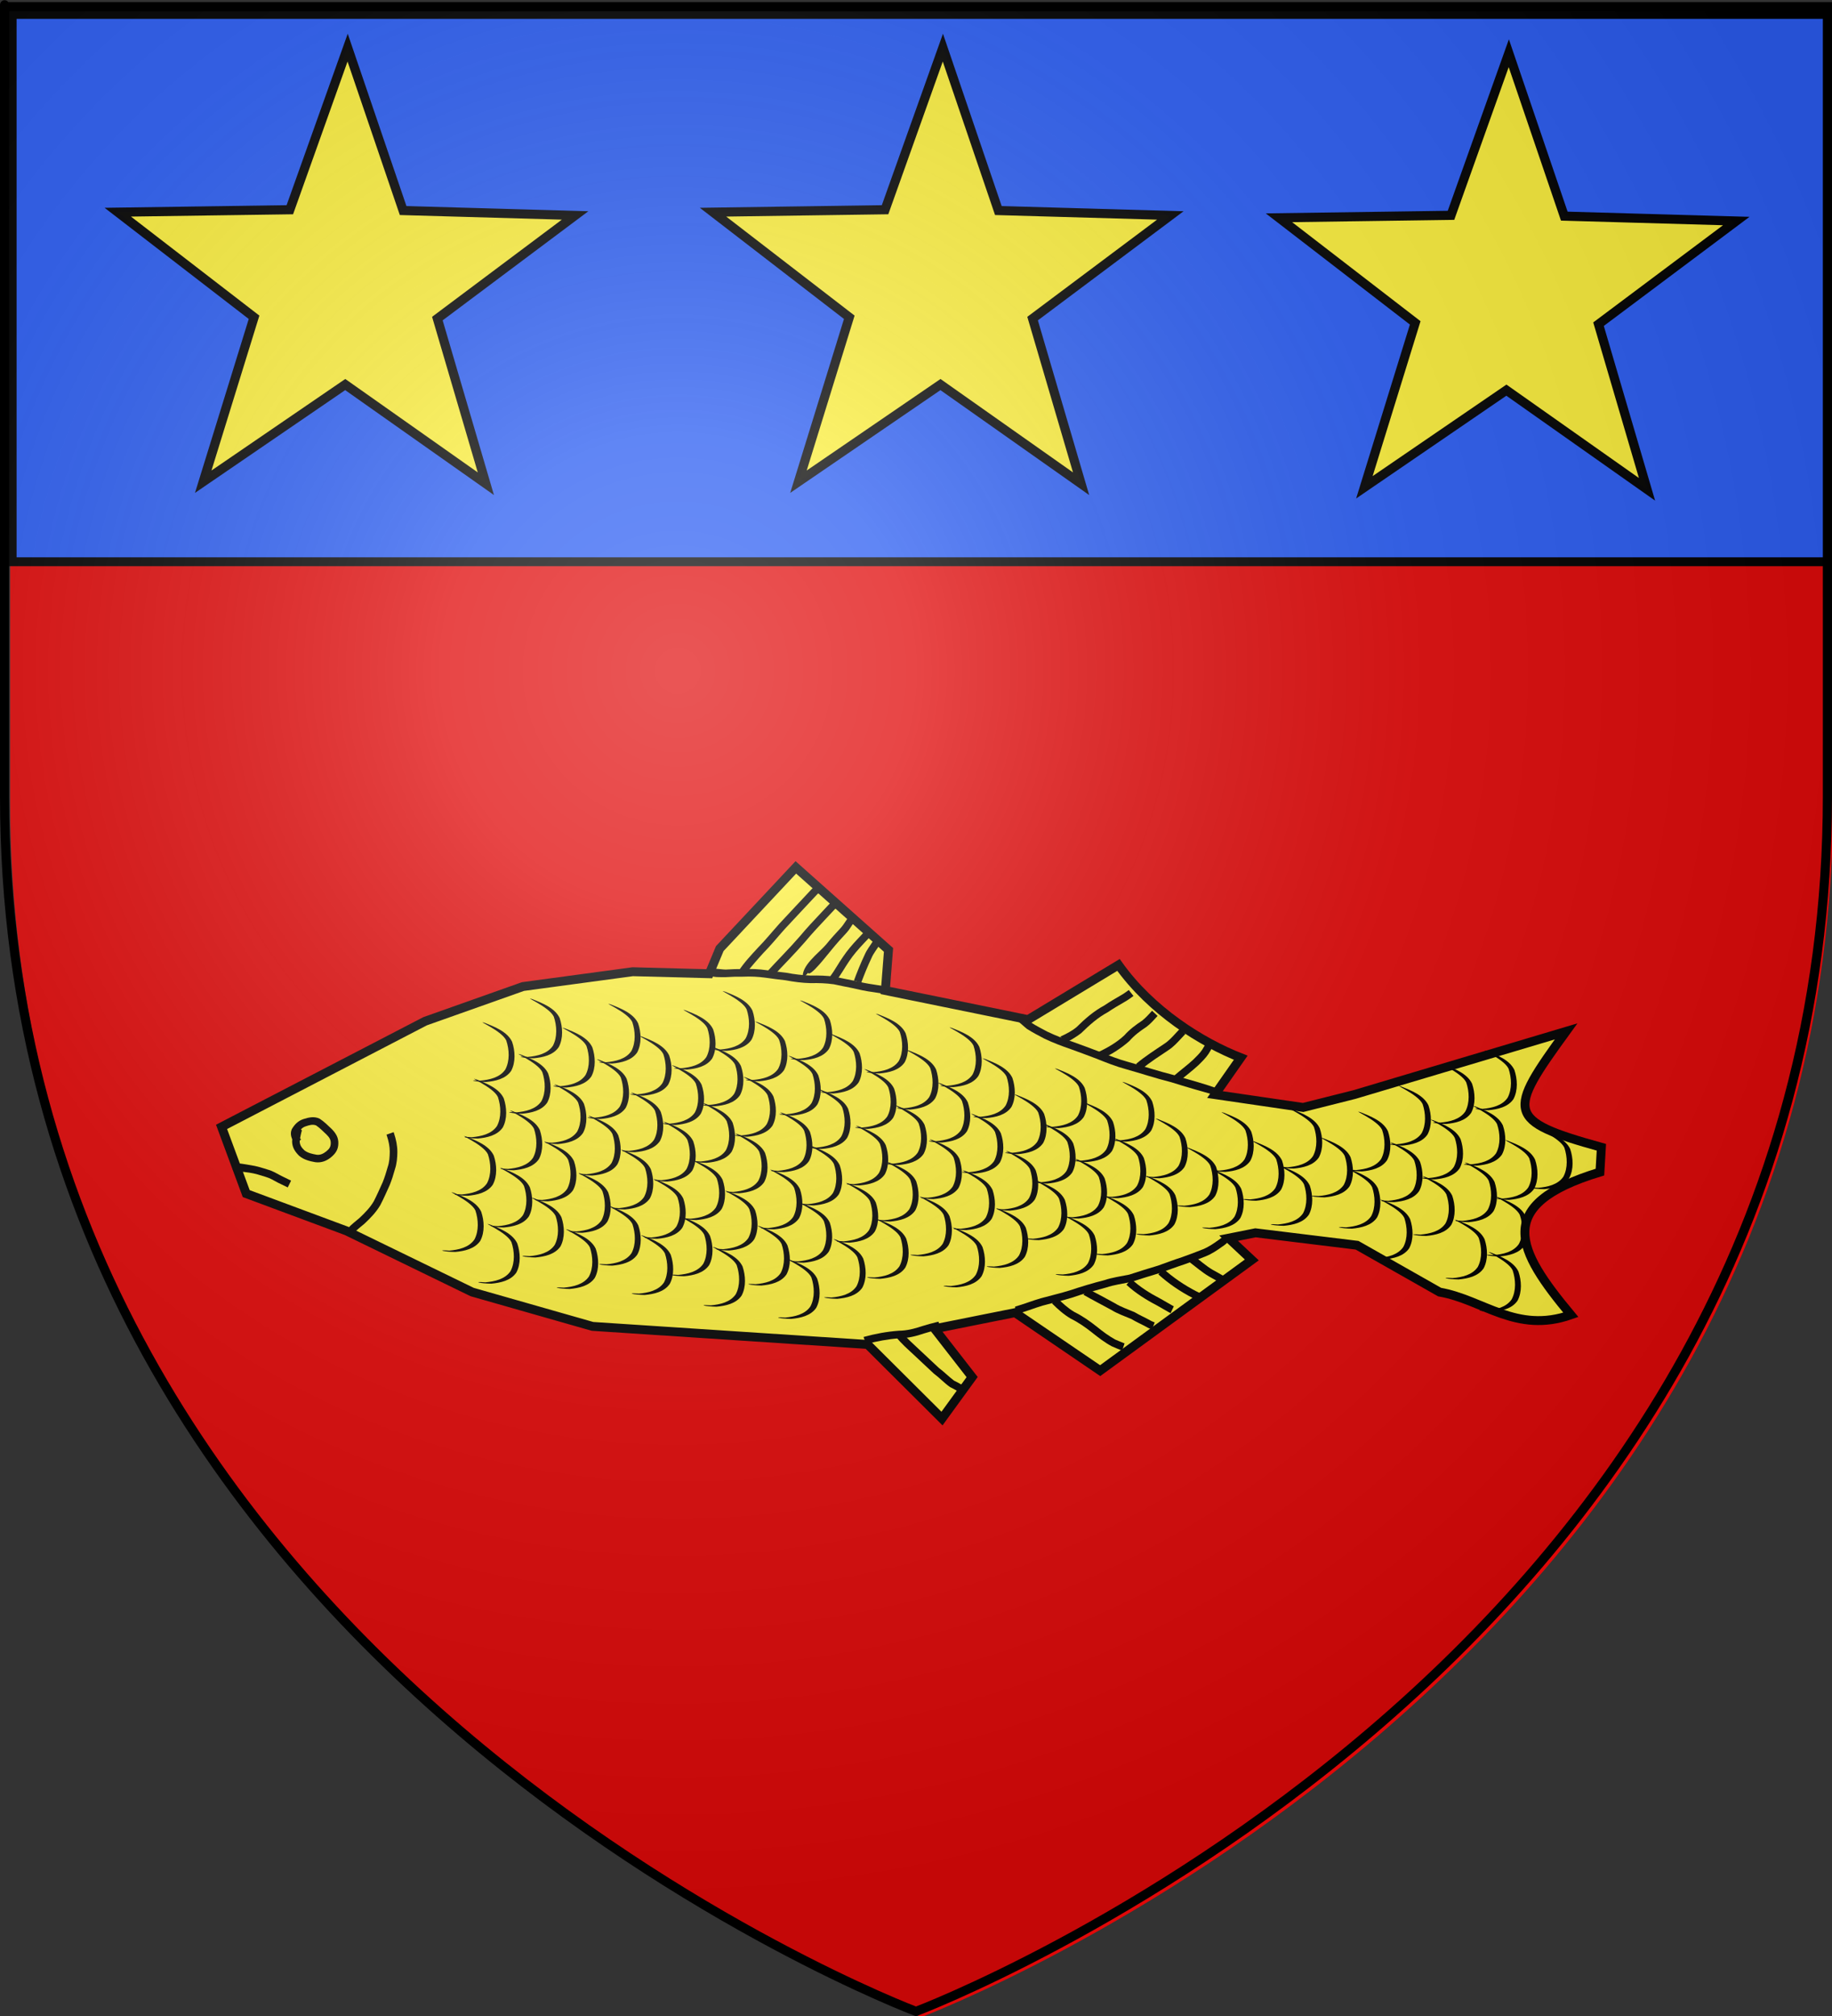 <?xml version="1.0" encoding="UTF-8" standalone="no"?>
<svg
   xmlns:dc="http://purl.org/dc/elements/1.1/"
   xmlns:cc="http://web.resource.org/cc/"
   xmlns:rdf="http://www.w3.org/1999/02/22-rdf-syntax-ns#"
   xmlns:svg="http://www.w3.org/2000/svg"
   xmlns="http://www.w3.org/2000/svg"
   xmlns:xlink="http://www.w3.org/1999/xlink"
   xmlns:sodipodi="http://sodipodi.sourceforge.net/DTD/sodipodi-0.dtd"
   xmlns:inkscape="http://www.inkscape.org/namespaces/inkscape"
   height="660"
   width="600"
   version="1.0"
   id="svg2"
   sodipodi:version="0.32"
   inkscape:version="0.45.1"
   sodipodi:docname="Blason_Mirepox 09.svg"
   sodipodi:docbase="C:\Documents and Settings\ffernandez\Escritorio"
   inkscape:export-filename="/Users/olivier/Desktop/Blason Rouge/Blason_Vide_3D.png"
   inkscape:export-xdpi="144"
   inkscape:export-ydpi="144"
   inkscape:output_extension="org.inkscape.output.svg.inkscape">
  <rect width="100%" height="100%" fill="#333333" stroke="none"/>
  <sodipodi:namedview
     inkscape:window-height="712"
     inkscape:window-width="1024"
     inkscape:pageshadow="2"
     inkscape:pageopacity="0.0"
     guidetolerance="10.0"
     gridtolerance="10.0"
     objecttolerance="10.0"
     borderopacity="1.0"
     bordercolor="#666666"
     pagecolor="#ffffff"
     id="base"
     showgrid="false"
     height="660px"
     inkscape:zoom="0.546226"
     inkscape:cx="-45.35521"
     inkscape:cy="245.31938"
     inkscape:window-x="0"
     inkscape:window-y="22"
     inkscape:current-layer="layer3"
     showguides="true"
     inkscape:guide-bbox="true" />
  <desc
     id="desc4">Flag of Canton of Valais (Wallis)</desc>
  <defs
     id="defs6">
    <linearGradient
       id="linearGradient2893">
      <stop
         style="stop-color:white;stop-opacity:0.314;"
         offset="0"
         id="stop2895" />
      <stop
         id="stop2897"
         offset="0.19"
         style="stop-color:white;stop-opacity:0.251;" />
      <stop
         style="stop-color:#6b6b6b;stop-opacity:0.125;"
         offset="0.6"
         id="stop2901" />
      <stop
         style="stop-color:black;stop-opacity:0.125;"
         offset="1"
         id="stop2899" />
    </linearGradient>
    <linearGradient
       id="linearGradient2885">
      <stop
         id="stop2887"
         offset="0"
         style="stop-color:white;stop-opacity:1;" />
      <stop
         style="stop-color:white;stop-opacity:1;"
         offset="0.229"
         id="stop2891" />
      <stop
         id="stop2889"
         offset="1"
         style="stop-color:black;stop-opacity:1;" />
    </linearGradient>
    <linearGradient
       id="linearGradient2955">
      <stop
         id="stop2867"
         offset="0"
         style="stop-color:#fd0000;stop-opacity:1;" />
      <stop
         style="stop-color:#e77275;stop-opacity:0.659;"
         offset="0.5"
         id="stop2873" />
      <stop
         style="stop-color:black;stop-opacity:0.323;"
         offset="1"
         id="stop2959" />
    </linearGradient>
    <radialGradient
       inkscape:collect="always"
       xlink:href="#linearGradient2955"
       id="radialGradient2961"
       cx="225.524"
       cy="218.901"
       fx="225.524"
       fy="218.901"
       r="300"
       gradientTransform="matrix(-4.167939e-4,2.183,-1.884,-3.599562e-4,615.597,-289.121)"
       gradientUnits="userSpaceOnUse" />
    <polygon
       id="star"
       transform="scale(53,53)"
       points="0,-1 0.588,0.809 -0.951,-0.309 0.951,-0.309 -0.588,0.809 0,-1 " />
    <clipPath
       id="clip">
      <path
         d="M 0,-200 L 0,600 L 300,600 L 300,-200 L 0,-200 z "
         id="path10" />
    </clipPath>
    <radialGradient
       inkscape:collect="always"
       xlink:href="#linearGradient2955"
       id="radialGradient1911"
       gradientUnits="userSpaceOnUse"
       gradientTransform="matrix(-4.167939e-4,2.183,-1.884,-3.599562e-4,615.597,-289.121)"
       cx="225.524"
       cy="218.901"
       fx="225.524"
       fy="218.901"
       r="300" />
    <radialGradient
       inkscape:collect="always"
       xlink:href="#linearGradient2955"
       id="radialGradient2865"
       gradientUnits="userSpaceOnUse"
       gradientTransform="matrix(0,1.749,-1.593,-1.049767e-7,551.788,-191.29)"
       cx="225.524"
       cy="218.901"
       fx="225.524"
       fy="218.901"
       r="300" />
    <radialGradient
       inkscape:collect="always"
       xlink:href="#linearGradient2955"
       id="radialGradient2871"
       gradientUnits="userSpaceOnUse"
       gradientTransform="matrix(0,1.386,-1.323,-5.741131e-8,-158.082,-109.541)"
       cx="225.524"
       cy="218.901"
       fx="225.524"
       fy="218.901"
       r="300" />
    <radialGradient
       inkscape:collect="always"
       xlink:href="#linearGradient2893"
       id="radialGradient3163"
       gradientUnits="userSpaceOnUse"
       gradientTransform="matrix(1.353,0,0,1.349,-77.629,-85.747)"
       cx="221.445"
       cy="226.331"
       fx="221.445"
       fy="226.331"
       r="300" />
    <radialGradient
       gradientTransform="matrix(1.353,0,0,1.349,-77.629,-85.747)"
       gradientUnits="userSpaceOnUse"
       xlink:href="#linearGradient2893"
       id="radialGradient9547"
       fy="226.331"
       fx="221.445"
       r="300"
       cy="226.331"
       cx="221.445" />
    <radialGradient
       gradientTransform="matrix(0,1.386,-1.323,-5.741131e-8,-158.082,-109.541)"
       gradientUnits="userSpaceOnUse"
       xlink:href="#linearGradient2955"
       id="radialGradient9545"
       fy="218.901"
       fx="225.524"
       r="300"
       cy="218.901"
       cx="225.524" />
    <radialGradient
       gradientTransform="matrix(0,1.749,-1.593,-1.049767e-7,551.788,-191.29)"
       gradientUnits="userSpaceOnUse"
       xlink:href="#linearGradient2955"
       id="radialGradient9543"
       fy="218.901"
       fx="225.524"
       r="300"
       cy="218.901"
       cx="225.524" />
    <radialGradient
       gradientTransform="matrix(-4.167939e-4,2.183,-1.884,-3.599562e-4,615.597,-289.121)"
       gradientUnits="userSpaceOnUse"
       xlink:href="#linearGradient2955"
       id="radialGradient9541"
       fy="218.901"
       fx="225.524"
       r="300"
       cy="218.901"
       cx="225.524" />
    <clipPath
       id="clipPath9537">
      <path
         id="path9539"
         d="M 0,-200 L 0,600 L 300,600 L 300,-200 L 0,-200 z " />
    </clipPath>
    <polygon
       id="polygon9535"
       transform="scale(53,53)"
       points="0,-1 0.588,0.809 -0.951,-0.309 0.951,-0.309 -0.588,0.809 0,-1 " />
    <radialGradient
       gradientTransform="matrix(-4.167939e-4,2.183,-1.884,-3.599562e-4,615.597,-289.121)"
       gradientUnits="userSpaceOnUse"
       xlink:href="#linearGradient2955"
       id="radialGradient9533"
       fy="218.901"
       fx="225.524"
       r="300"
       cy="218.901"
       cx="225.524" />
    <linearGradient
       id="linearGradient9525">
      <stop
         id="stop9527"
         offset="0"
         style="stop-color:#fd0000;stop-opacity:1" />
      <stop
         id="stop9529"
         offset="0.5"
         style="stop-color:#e77275;stop-opacity:0.659" />
      <stop
         id="stop9531"
         offset="1"
         style="stop-color:black;stop-opacity:0.323" />
    </linearGradient>
    <linearGradient
       id="linearGradient9517">
      <stop
         id="stop9519"
         offset="0"
         style="stop-color:white;stop-opacity:1" />
      <stop
         id="stop9521"
         offset="0.229"
         style="stop-color:white;stop-opacity:1" />
      <stop
         id="stop9523"
         offset="1"
         style="stop-color:black;stop-opacity:1" />
    </linearGradient>
    <linearGradient
       id="linearGradient9507">
      <stop
         id="stop9509"
         offset="0"
         style="stop-color:white;stop-opacity:0.314" />
      <stop
         id="stop9511"
         offset="0.19"
         style="stop-color:white;stop-opacity:0.251" />
      <stop
         id="stop9513"
         offset="0.6"
         style="stop-color:#6b6b6b;stop-opacity:0.125" />
      <stop
         id="stop9515"
         offset="1"
         style="stop-color:black;stop-opacity:0.125" />
    </linearGradient>
  </defs>
  <g
     inkscape:groupmode="layer"
     id="layer3"
     inkscape:label="Fond écu"
     style="display:inline">
    <g
       id="g13326"
       transform="translate(584.007,-95.199)">
      <path
         sodipodi:nodetypes="cccccc"
         d="M -282.177,755.529 C -282.177,755.529 16.323,643.209 16.323,357.758 C 16.323,72.306 16.323,99.206 16.323,99.206 L -580.677,99.206 L -580.677,357.758 C -580.677,643.209 -282.177,755.529 -282.177,755.529 z "
         style="fill:#e20909;fill-opacity:0.989;fill-rule:evenodd;stroke:none;stroke-width:1px;stroke-linecap:butt;stroke-linejoin:miter;stroke-opacity:1"
         id="path2855" />
      <g
         transform="matrix(1.001,0,0,1.001,-581.555,97.801)"
         id="g2341"
         inkscape:label="chef"
         style="fill:#2b5df2;fill-opacity:1;display:inline">
        <rect
           style="opacity:1;fill:#2b5df2;fill-opacity:1;fill-rule:nonzero;stroke:#000000;stroke-width:2.902;stroke-miterlimit:4;stroke-dasharray:none;stroke-opacity:1"
           id="rect2230"
           width="596.466"
           height="179.009"
           x="1.532"
           y="2.114" />
      </g>
      <path
         transform="translate(343.465,-184.874)"
         d="M -358.826,352.435 L -403.938,386.202 L -388.057,440.267 L -434.111,407.798 L -480.622,439.608 L -463.974,385.775 L -508.601,351.37 L -452.257,350.568 L -433.326,297.493 L -415.152,350.832 L -358.826,352.435 z "
         inkscape:randomized="0"
         inkscape:rounded="0"
         inkscape:flatsided="false"
         sodipodi:arg2="0.3212728"
         sodipodi:arg1="-0.30704574"
         sodipodi:r2="31.563747"
         sodipodi:r1="78.743279"
         sodipodi:cy="376.23468"
         sodipodi:cx="-433.88635"
         sodipodi:sides="5"
         id="path11985"
         style="fill:#fcef3c;fill-opacity:1;stroke:#000000;stroke-width:3;stroke-miterlimit:4;stroke-dasharray:none;stroke-opacity:0.983;display:inline"
         sodipodi:type="star" />
      <path
         transform="translate(-36.827,-186.704)"
         d="M -358.826,352.435 L -403.938,386.202 L -388.057,440.267 L -434.111,407.798 L -480.622,439.608 L -463.974,385.775 L -508.601,351.37 L -452.257,350.568 L -433.326,297.493 L -415.152,350.832 L -358.826,352.435 z "
         inkscape:randomized="0"
         inkscape:rounded="0"
         inkscape:flatsided="false"
         sodipodi:arg2="0.3212728"
         sodipodi:arg1="-0.30704574"
         sodipodi:r2="31.563747"
         sodipodi:r1="78.743279"
         sodipodi:cy="376.23468"
         sodipodi:cx="-433.88635"
         sodipodi:sides="5"
         id="path11987"
         style="fill:#fcef3c;fill-opacity:1;stroke:#000000;stroke-width:3;stroke-miterlimit:4;stroke-dasharray:none;stroke-opacity:0.983;display:inline"
         sodipodi:type="star" />
      <path
         transform="translate(158.117,-186.704)"
         d="M -358.826,352.435 L -403.938,386.202 L -388.057,440.267 L -434.111,407.798 L -480.622,439.608 L -463.974,385.775 L -508.601,351.37 L -452.257,350.568 L -433.326,297.493 L -415.152,350.832 L -358.826,352.435 z "
         inkscape:randomized="0"
         inkscape:rounded="0"
         inkscape:flatsided="false"
         sodipodi:arg2="0.3212728"
         sodipodi:arg1="-0.30704574"
         sodipodi:r2="31.563747"
         sodipodi:r1="78.743279"
         sodipodi:cy="376.23468"
         sodipodi:cx="-433.88635"
         sodipodi:sides="5"
         id="path7875"
         style="fill:#fcef3c;fill-opacity:1;stroke:#000000;stroke-width:3;stroke-miterlimit:4;stroke-dasharray:none;stroke-opacity:0.983"
         sodipodi:type="star" />
      <g
         transform="matrix(1.994,-2.128,2.128,1.994,-1908.228,260.02)"
         id="g3164">
        <path
           style="fill:#fcef3c;fill-opacity:1;fill-rule:evenodd;stroke:#000000;stroke-width:1px;stroke-linecap:butt;stroke-linejoin:miter;stroke-opacity:1"
           d="M 276.429,397.362 C 280.476,398.791 284.524,400.219 288.571,401.648 C 292.619,403.076 296.667,404.505 300.714,405.934 C 304.167,407.719 307.619,409.505 311.071,411.291 C 314.286,413.91 317.5,416.529 320.714,419.148 C 322.619,421.291 324.524,423.434 326.429,425.576 C 327.381,425.219 328.333,424.862 329.286,424.505 C 333.452,424.505 337.619,424.505 341.786,424.505 C 341.905,429.148 342.024,433.791 342.143,438.434 C 340.952,439.386 339.762,440.338 338.571,441.291 C 341.429,445.934 344.286,450.576 347.143,455.219 C 350.952,456.291 354.762,457.362 358.571,458.434 C 357.321,464.654 358.601,471.172 360.357,475.576 C 358.69,475.815 357.024,476.053 355.357,476.291 C 357.262,479.029 359.167,481.767 361.071,484.505 C 362.738,485.576 364.405,486.648 366.071,487.719 C 373.214,491.886 380.357,496.053 387.5,500.219 C 376.369,501.618 375.506,502.065 380.714,512.005 C 380,512.6 379.286,513.196 378.571,513.791 C 367.589,507.451 365.804,513.076 364.643,522.362 C 358.869,519.356 359.167,514.029 356.429,509.862 C 355.595,506.41 354.762,502.957 353.929,499.505 C 351.667,496.41 349.405,493.315 347.143,490.219 C 346.31,489.624 345.476,489.029 344.643,488.434 C 344.643,489.624 344.643,490.815 344.643,492.005 C 337.738,490.696 330.833,489.386 323.929,488.076 C 323.333,484.267 322.738,480.457 322.143,476.648 C 319.643,474.862 317.143,473.076 314.643,471.291 C 314.286,473.553 313.929,475.815 313.571,478.076 C 311.667,478.315 309.762,478.553 307.857,478.791 C 307.976,474.862 308.095,470.934 308.214,467.005 C 301.667,459.029 295.119,451.053 288.571,443.076 C 286.429,438.91 284.286,434.743 282.143,430.576 C 280.595,425.576 279.048,420.576 277.5,415.576 C 275.952,411.886 274.405,408.196 272.857,404.505 C 274.048,402.124 275.238,399.743 276.429,397.362 z "
           id="path2125"
           sodipodi:nodetypes="cccccccccccccccccccccccccccccccccccc" />
        <path
           style="fill:#000000;fill-opacity:1;fill-rule:nonzero;stroke:none;stroke-width:1px;stroke-linecap:butt;stroke-linejoin:miter;stroke-opacity:1"
           id="path2871"
           d="M 274.622,401.569 C 274.512,401.108 275.309,402.367 275.524,402.685 C 275.91,403.238 276.197,403.845 276.489,404.449 C 276.747,404.941 276.858,405.483 277.001,406.013 C 277.126,406.403 277.251,406.792 277.365,407.186 L 276.551,407.433 C 276.436,407.038 276.312,406.647 276.185,406.256 C 276.056,405.774 275.96,405.281 275.73,404.834 C 275.451,404.255 275.18,403.674 274.809,403.146 C 274.456,402.627 274.023,402.144 273.771,401.569 L 274.622,401.569 z " />
        <path
           style="fill:#000000;fill-opacity:1;fill-rule:nonzero;stroke:none;stroke-width:1px;stroke-linecap:butt;stroke-linejoin:miter;stroke-opacity:1"
           id="path2873"
           d="M 282.311,404.216 C 282.222,404.242 281.504,404.654 281.222,404.894 C 280.918,405.213 280.875,405.544 280.869,405.961 C 280.916,406.45 281.189,406.891 281.453,407.298 C 281.697,407.633 282.067,407.766 282.461,407.823 C 282.893,407.88 283.138,407.849 283.44,407.597 C 283.8,407.294 283.847,406.962 283.862,406.52 C 283.858,406.009 283.891,405.497 283.808,404.994 C 283.647,404.598 283.301,404.416 282.943,404.218 C 282.595,404.024 282.258,404.033 281.884,404.108 C 281.693,404.172 281.611,404.462 281.518,404.693 C 281.51,404.742 281.509,404.792 281.504,404.841 L 280.656,404.771 C 280.665,404.691 280.666,404.61 280.683,404.53 C 280.849,403.999 281.074,403.488 281.64,403.293 C 282.236,403.161 282.8,403.167 283.351,403.471 C 283.913,403.782 284.445,404.139 284.635,404.792 C 284.735,405.369 284.718,405.949 284.713,406.534 C 284.688,407.197 284.55,407.76 284.027,408.214 C 283.542,408.647 283.048,408.746 282.4,408.672 C 281.731,408.601 281.128,408.311 280.733,407.751 C 280.38,407.208 280.049,406.617 280.018,405.958 C 280.028,405.318 280.157,404.758 280.628,404.286 C 281.114,403.853 281.675,403.518 282.311,403.365 L 282.311,404.216 z " />
        <path
           style="fill:#000000;fill-opacity:1;fill-rule:nonzero;stroke:none;stroke-width:1px;stroke-linecap:butt;stroke-linejoin:miter;stroke-opacity:1"
           id="path13204"
           d="M 277.868,415.508 C 278.441,415.481 279.004,415.606 279.573,415.658 C 280.397,415.707 281.218,415.733 282.026,415.546 C 282.785,415.332 283.525,415.064 284.271,414.813 C 284.826,414.6 285.363,414.336 285.89,414.062 C 286.448,413.817 286.88,413.44 287.326,413.041 C 287.751,412.633 288.088,412.151 288.369,411.638 C 288.401,411.585 288.427,411.529 288.456,411.475 L 289.211,411.867 C 289.187,411.911 289.166,411.956 289.14,411.998 C 288.805,412.616 288.402,413.198 287.886,413.682 C 287.4,414.13 286.898,414.528 286.293,414.811 C 285.728,415.105 285.153,415.387 284.558,415.614 C 283.781,415.876 283.01,416.154 282.22,416.374 C 281.325,416.578 280.419,416.566 279.506,416.506 C 278.959,416.455 278.419,416.336 277.868,416.359 L 277.868,415.508 z " />
        <path
           style="fill:#000000;fill-opacity:1;fill-rule:nonzero;stroke:none;stroke-width:1px;stroke-linecap:butt;stroke-linejoin:miter;stroke-opacity:1"
           id="path2877"
           d="M 326.529,425.062 C 327.171,425.324 327.555,426.068 328.016,426.588 C 328.492,427.037 328.957,427.496 329.394,427.983 C 330.022,428.606 330.621,429.275 331.121,430.007 C 331.55,430.613 331.973,431.223 332.424,431.814 C 332.917,432.605 333.47,433.339 334.08,434.045 C 334.706,434.684 335.298,435.349 335.809,436.083 C 336.178,436.677 336.533,437.28 336.91,437.87 C 337.314,438.571 337.731,439.265 338.2,439.924 C 338.462,440.306 338.723,440.69 338.98,441.076 L 338.256,441.524 C 338.015,441.162 337.769,440.803 337.526,440.443 C 337.029,439.767 336.61,439.038 336.185,438.316 C 335.82,437.745 335.475,437.163 335.122,436.585 C 334.621,435.878 334.058,435.229 333.447,434.613 C 332.809,433.901 332.258,433.132 331.746,432.327 C 331.285,431.724 330.853,431.1 330.414,430.481 C 329.931,429.8 329.385,429.158 328.784,428.577 C 328.343,428.095 327.888,427.628 327.407,427.183 C 327.12,426.875 326.177,425.938 326.529,425.913 L 326.529,425.062 z " />
        <path
           style="fill:#000000;fill-opacity:1;fill-rule:nonzero;stroke:none;stroke-width:1px;stroke-linecap:butt;stroke-linejoin:miter;stroke-opacity:1"
           id="path2879"
           d="M 308.515,466.099 C 309.671,466.808 310.75,467.598 311.744,468.519 C 312.363,469.168 313.108,469.644 313.893,470.06 C 314.396,470.351 314.897,470.649 315.381,470.97 C 315.458,471.038 315.465,471.039 315.53,471.093 L 314.994,471.753 C 314.959,471.724 314.921,471.697 314.889,471.664 C 314.423,471.367 313.956,471.071 313.474,470.8 C 312.628,470.353 311.83,469.833 311.162,469.14 C 310.23,468.276 309.202,467.52 308.135,466.861 L 308.515,466.099 z " />
        <path
           style="fill:#000000;fill-opacity:1;fill-rule:nonzero;stroke:none;stroke-width:1px;stroke-linecap:butt;stroke-linejoin:miter;stroke-opacity:1"
           id="path2881"
           d="M 322.644,476.19 C 323.499,476.705 324.417,477.132 325.28,477.644 C 326.257,478.238 327.203,478.881 328.199,479.443 C 329.373,480.076 330.526,480.748 331.65,481.464 C 332.5,481.92 333.243,482.533 334.026,483.087 C 335.019,483.631 336.004,484.191 336.983,484.76 C 337.827,485.193 338.677,485.612 339.508,486.07 C 340.259,486.461 341.019,486.835 341.786,487.193 C 342.377,487.461 343.012,487.606 343.646,487.73 C 343.915,487.805 344.193,487.82 344.47,487.843 L 344.361,488.686 C 344.06,488.663 343.757,488.641 343.464,488.561 C 342.765,488.425 342.067,488.257 341.417,487.96 C 340.641,487.595 339.87,487.219 339.109,486.821 C 338.269,486.359 337.411,485.937 336.559,485.497 C 335.562,484.918 334.558,484.352 333.55,483.793 C 332.772,483.243 332.035,482.634 331.193,482.181 C 330.068,481.49 328.945,480.794 327.775,480.181 C 326.777,479.617 325.827,478.973 324.848,478.377 C 323.925,477.828 322.924,477.4 322.042,476.792 L 322.644,476.19 z " />
        <path
           style="fill:#000000;fill-opacity:1;fill-rule:nonzero;stroke:none;stroke-width:1px;stroke-linecap:butt;stroke-linejoin:miter;stroke-opacity:1"
           id="path2883"
           d="M 355.289,476.28 C 354.681,475.129 353.702,473.195 353.01,471.755 C 352.154,470.214 351.417,468.612 350.605,467.048 C 350.048,466.001 349.618,464.896 349.186,463.794 C 348.807,462.858 348.408,461.93 348.013,461.002 C 347.573,460.024 347.163,459.029 346.838,458.007 C 346.64,457.289 346.439,456.575 346.301,455.843 C 346.259,455.351 346.288,454.861 346.209,454.374 L 347.033,454.163 C 347.125,454.68 347.123,455.195 347.143,455.718 C 347.271,456.406 347.468,457.075 347.649,457.75 C 347.963,458.74 348.363,459.704 348.788,460.651 C 349.191,461.597 349.598,462.543 349.984,463.497 C 350.403,464.567 350.82,465.64 351.36,466.656 C 352.176,468.228 352.918,469.837 353.777,471.387 C 354.56,473.016 355.476,474.605 356.14,476.28 L 355.289,476.28 z " />
        <path
           style="fill:#000000;fill-opacity:1;fill-rule:nonzero;stroke:none;stroke-width:1px;stroke-linecap:butt;stroke-linejoin:miter;stroke-opacity:1"
           id="path2885"
           d="M 348.225,459.169 C 348.887,459.436 349.527,459.674 350.239,459.771 C 351.583,459.822 352.885,459.953 354.163,460.384 C 354.87,460.538 355.557,460.751 356.249,460.958 C 356.593,461.074 356.951,461.128 357.305,461.204 L 357.179,462.045 C 356.787,461.968 356.394,461.897 356.012,461.775 C 355.312,461.565 354.617,461.352 353.902,461.194 C 352.672,460.78 351.419,460.668 350.125,460.614 C 349.552,460.535 348.168,460.166 348.225,460.02 L 348.225,459.169 z " />
        <path
           style="fill:#000000;fill-opacity:1;fill-rule:nonzero;stroke:none;stroke-width:1px;stroke-linecap:butt;stroke-linejoin:miter;stroke-opacity:1"
           id="path2887"
           d="M 349.832,463.455 C 350.947,463.885 352.04,464.237 353.243,464.317 C 354.129,464.291 354.978,464.446 355.832,464.651 C 356.348,464.73 356.874,464.706 357.395,464.705 L 357.396,465.556 C 356.812,465.557 356.221,465.584 355.644,465.481 C 354.833,465.285 354.029,465.137 353.185,465.166 C 352.144,465.095 350.3,464.65 349.832,464.305 L 349.832,463.455 z " />
        <path
           style="fill:#000000;fill-opacity:1;fill-rule:nonzero;stroke:none;stroke-width:1px;stroke-linecap:butt;stroke-linejoin:miter;stroke-opacity:1"
           id="path2889"
           d="M 351.818,467.472 C 353.106,467.627 354.377,467.949 355.641,468.244 C 356.238,468.389 356.85,468.368 357.458,468.366 C 357.659,468.366 357.86,468.366 358.061,468.365 L 358.062,469.216 C 357.862,469.216 357.661,469.216 357.461,469.217 C 356.79,469.22 356.115,469.236 355.458,469.075 C 354.253,468.794 353.041,468.493 351.818,468.323 L 351.818,467.472 z " />
        <path
           style="fill:#000000;fill-opacity:1;fill-rule:nonzero;stroke:none;stroke-width:1px;stroke-linecap:butt;stroke-linejoin:miter;stroke-opacity:1"
           id="path2891"
           d="M 353.761,471.49 C 354.695,471.591 355.623,471.766 356.563,471.831 C 357.064,471.844 357.568,471.885 358.063,471.799 C 358.334,471.756 358.597,471.676 358.863,471.613 L 359.011,472.451 C 358.743,472.523 358.473,472.594 358.198,472.639 C 357.641,472.733 357.076,472.701 356.513,472.68 C 355.59,472.615 354.676,472.459 353.761,472.341 L 353.761,471.49 z " />
        <path
           style="fill:#000000;fill-opacity:1;fill-rule:nonzero;stroke:none;stroke-width:1px;stroke-linecap:butt;stroke-linejoin:miter;stroke-opacity:1"
           id="path2893"
           d="M 326.586,478.98 C 326.565,479.816 326.571,480.64 326.753,481.458 C 327.05,482.438 327.195,483.447 327.276,484.465 C 327.334,485.293 327.432,486.12 327.633,486.925 C 327.756,487.282 327.897,487.633 328.033,487.984 L 327.258,488.336 C 327.099,487.948 326.954,487.553 326.814,487.156 C 326.581,486.298 326.5,485.406 326.427,484.522 C 326.351,483.551 326.209,482.59 325.925,481.656 C 325.73,480.772 325.708,479.883 325.735,478.98 L 326.586,478.98 z " />
        <path
           style="fill:#000000;fill-opacity:1;fill-rule:nonzero;stroke:none;stroke-width:1px;stroke-linecap:butt;stroke-linejoin:miter;stroke-opacity:1"
           id="path2895"
           d="M 329.711,480.876 C 330.014,481.932 330.304,483.029 330.58,484.105 C 330.738,484.904 331.082,485.636 331.358,486.395 C 331.496,487.033 331.718,487.647 331.88,488.278 C 331.916,488.476 331.996,488.659 332.065,488.847 L 331.272,489.156 C 331.192,488.938 331.101,488.724 331.057,488.494 C 330.901,487.884 330.683,487.292 330.554,486.673 C 330.268,485.894 329.921,485.137 329.756,484.316 C 329.463,483.169 329.127,482.028 328.86,480.876 L 329.711,480.876 z " />
        <path
           style="fill:#000000;fill-opacity:1;fill-rule:nonzero;stroke:none;stroke-width:1px;stroke-linecap:butt;stroke-linejoin:miter;stroke-opacity:1"
           id="path2897"
           d="M 333.828,483.59 C 333.836,484.935 334.094,486.228 334.455,487.512 C 334.581,487.985 334.668,488.467 334.793,488.94 C 334.813,489.018 334.834,489.096 334.853,489.173 L 334.043,489.434 C 334.021,489.349 333.994,489.267 333.977,489.181 C 333.852,488.707 333.761,488.226 333.638,487.752 C 333.261,486.406 332.989,485.049 332.979,483.64 L 333.828,483.59 z " />
        <path
           style="fill:#000000;fill-opacity:1;fill-rule:nonzero;stroke:none;stroke-width:1px;stroke-linecap:butt;stroke-linejoin:miter;stroke-opacity:1"
           id="path2899"
           d="M 337.13,485.373 C 337.155,486.896 337.392,488.38 337.802,489.842 C 337.865,490.032 337.92,490.226 337.975,490.419 L 337.167,490.688 C 337.108,490.48 337.048,490.272 336.981,490.066 C 336.558,488.559 336.31,487.027 336.284,485.458 L 337.13,485.373 z " />
        <path
           style="fill:#000000;fill-opacity:1;fill-rule:nonzero;stroke:none;stroke-width:1px;stroke-linecap:butt;stroke-linejoin:miter;stroke-opacity:1"
           id="path2901"
           d="M 340.521,486.93 C 340.625,487.805 340.634,488.699 340.828,489.561 C 340.952,490.048 341.075,490.534 341.185,491.024 L 340.349,491.181 C 340.238,490.703 340.122,490.227 339.999,489.752 C 339.805,488.865 339.775,487.951 339.679,487.051 L 340.521,486.93 z " />
        <path
           style="fill:#000000;fill-opacity:1;fill-rule:nonzero;stroke:none;stroke-width:1px;stroke-linecap:butt;stroke-linejoin:miter;stroke-opacity:1"
           id="path2903"
           d="M 311.822,469.047 C 311.743,469.88 311.764,470.72 311.764,471.557 C 311.765,472.588 311.765,473.62 311.765,474.651 C 311.846,475.388 311.812,476.134 311.889,476.869 C 312.004,477.236 312.104,477.61 312.18,477.99 L 311.338,478.118 C 311.258,477.746 311.158,477.381 311.051,477.017 C 310.945,476.235 311.007,475.436 310.914,474.651 C 310.914,473.62 310.914,472.588 310.913,471.557 C 310.913,470.632 310.87,469.692 311.014,468.778 L 311.822,469.047 z " />
        <path
           style="fill:#000000;fill-opacity:1;fill-rule:nonzero;stroke:none;stroke-width:1px;stroke-linecap:butt;stroke-linejoin:miter;stroke-opacity:1"
           id="path2905"
           d="M 328.849,427.775 C 329.962,427.571 331.125,427.575 332.259,427.564 C 333.478,427.597 334.693,427.504 335.911,427.478 C 336.828,427.468 337.746,427.472 338.663,427.472 C 339.522,427.472 340.382,427.472 341.242,427.472 C 341.375,427.474 341.505,427.502 341.637,427.517 L 341.515,428.359 C 341.424,428.347 341.333,428.331 341.242,428.323 C 340.382,428.323 339.522,428.323 338.663,428.323 C 337.75,428.323 336.838,428.319 335.926,428.329 C 334.706,428.354 333.489,428.448 332.268,428.415 C 331.281,428.425 330.132,428.48 329.229,428.536 L 328.849,427.775 z " />
        <path
           style="fill:#000000;fill-opacity:1;fill-rule:nonzero;stroke:none;stroke-width:1px;stroke-linecap:butt;stroke-linejoin:miter;stroke-opacity:1"
           id="path2907"
           d="M 330.914,430.151 C 332.746,430.126 334.581,430.2 336.412,430.126 C 337.625,430.053 338.841,430.061 340.057,430.061 C 340.61,430.062 341.164,430.062 341.718,430.062 L 341.718,430.913 C 341.164,430.913 340.61,430.913 340.056,430.912 C 338.852,430.912 337.648,430.904 336.446,430.976 C 334.604,431.05 332.758,430.977 330.914,431.002 L 330.914,430.151 z " />
        <path
           style="fill:#000000;fill-opacity:1;fill-rule:nonzero;stroke:none;stroke-width:1px;stroke-linecap:butt;stroke-linejoin:miter;stroke-opacity:1"
           id="path2909"
           d="M 333.235,433.601 C 334.104,432.462 336.442,432.959 337.772,432.907 C 338.633,432.845 339.495,432.829 340.357,432.829 C 340.82,432.813 341.263,432.681 341.736,432.654 L 341.766,433.504 C 341.286,433.53 340.836,433.681 340.357,433.68 C 339.505,433.68 338.654,433.695 337.804,433.757 C 337.095,433.783 333.842,434.127 334.086,433.601 L 333.235,433.601 z " />
        <path
           style="fill:#000000;fill-opacity:1;fill-rule:nonzero;stroke:none;stroke-width:1px;stroke-linecap:butt;stroke-linejoin:miter;stroke-opacity:1"
           id="path2911"
           d="M 335.468,435.687 C 336.364,435.596 337.239,435.346 338.131,435.226 C 338.971,435.091 339.814,435.061 340.663,435.061 C 341.081,435.061 341.499,435.062 341.917,435.062 L 341.917,435.913 C 341.499,435.913 341.081,435.912 340.663,435.911 C 339.852,435.912 339.046,435.939 338.243,436.069 C 337.316,436.209 336.403,436.453 335.468,436.538 L 335.468,435.687 z " />
        <path
           style="fill:#000000;fill-opacity:1;fill-rule:nonzero;stroke:none;stroke-width:1px;stroke-linecap:butt;stroke-linejoin:miter;stroke-opacity:1"
           id="path2913"
           d="M 336.974,437.953 C 337.933,437.552 338.902,437.177 339.892,436.86 C 340.495,436.632 341.14,436.599 341.766,436.468 L 341.953,437.298 C 341.354,437.434 340.732,437.45 340.153,437.669 C 339.204,437.973 338.275,438.334 337.354,438.714 L 336.974,437.953 z " />
        <path
           style="fill:#000000;fill-opacity:1;fill-rule:nonzero;stroke:none;stroke-width:1px;stroke-linecap:butt;stroke-linejoin:miter;stroke-opacity:1"
           id="path2922"
           d="M 288.865,421.456 C 289.292,422.553 289.884,423.984 289.416,425.157 C 288.905,426.105 288.034,427.018 286.966,427.31 C 285.879,427.483 284.9,426.798 284.125,426.11 C 283.317,425.231 282.782,424.291 283.785,425.527 C 284.56,426.215 285.54,426.9 286.626,426.727 C 287.694,426.435 288.565,425.522 289.076,424.574 C 289.544,423.401 288.349,420.38 288.865,421.456 z "
           sodipodi:nodetypes="cccccccc" />
        <path
           style="fill:#000000;fill-opacity:1;fill-rule:nonzero;stroke:none;stroke-width:1px;stroke-linecap:butt;stroke-linejoin:miter;stroke-opacity:1"
           id="path2924"
           d="M 294.43,418.172 C 294.857,419.269 295.449,420.7 294.981,421.873 C 294.47,422.821 293.599,423.734 292.531,424.026 C 291.444,424.199 290.465,423.514 289.689,422.826 C 288.882,421.947 288.347,421.007 289.35,422.243 C 290.125,422.931 291.105,423.616 292.191,423.443 C 293.259,423.151 294.13,422.238 294.641,421.29 C 295.109,420.117 293.914,417.096 294.43,418.172 z "
           sodipodi:nodetypes="cccccccc" />
        <path
           style="fill:#000000;fill-opacity:1;fill-rule:nonzero;stroke:none;stroke-width:1px;stroke-linecap:butt;stroke-linejoin:miter;stroke-opacity:1"
           id="path2926"
           d="M 299.886,414.597 C 300.313,415.694 300.905,417.124 300.437,418.297 C 299.926,419.245 299.055,420.159 297.987,420.45 C 296.9,420.624 295.921,419.938 295.146,419.251 C 294.338,418.372 293.803,417.432 294.806,418.668 C 295.581,419.355 296.561,420.041 297.647,419.867 C 298.715,419.576 299.586,418.663 300.097,417.714 C 300.565,416.541 299.37,413.521 299.886,414.597 z "
           sodipodi:nodetypes="cccccccc" />
        <path
           style="fill:#000000;fill-opacity:1;fill-rule:nonzero;stroke:none;stroke-width:1px;stroke-linecap:butt;stroke-linejoin:miter;stroke-opacity:1"
           id="path2928"
           d="M 305.159,410.941 C 305.586,412.038 306.179,413.468 305.71,414.641 C 305.2,415.59 304.328,416.503 303.261,416.794 C 302.174,416.968 301.194,416.282 300.419,415.595 C 299.612,414.716 299.076,413.776 300.079,415.012 C 300.855,415.699 301.834,416.385 302.921,416.211 C 303.989,415.92 304.86,415.007 305.371,414.058 C 305.839,412.885 304.643,409.865 305.159,410.941 z "
           sodipodi:nodetypes="cccccccc" />
        <path
           style="fill:#000000;fill-opacity:1;fill-rule:nonzero;stroke:none;stroke-width:1px;stroke-linecap:butt;stroke-linejoin:miter;stroke-opacity:1"
           id="path2930"
           d="M 289.037,426.847 C 289.464,427.944 290.056,429.374 289.588,430.547 C 289.077,431.496 288.206,432.409 287.138,432.7 C 286.051,432.874 285.072,432.188 284.297,431.501 C 283.489,430.622 282.954,429.682 283.957,430.918 C 284.732,431.606 285.712,432.291 286.798,432.118 C 287.866,431.826 288.738,430.913 289.248,429.965 C 289.717,428.792 288.521,425.771 289.037,426.847 z "
           sodipodi:nodetypes="cccccccc" />
        <path
           style="fill:#000000;fill-opacity:1;fill-rule:nonzero;stroke:none;stroke-width:1px;stroke-linecap:butt;stroke-linejoin:miter;stroke-opacity:1"
           id="path2932"
           d="M 294.602,423.563 C 295.029,424.66 295.621,426.09 295.153,427.263 C 294.642,428.212 293.771,429.125 292.703,429.416 C 291.616,429.59 290.637,428.904 289.861,428.217 C 289.054,427.338 288.519,426.398 289.522,427.634 C 290.297,428.322 291.277,429.007 292.363,428.834 C 293.431,428.542 294.302,427.629 294.813,426.681 C 295.281,425.508 294.086,422.487 294.602,423.563 z "
           sodipodi:nodetypes="cccccccc" />
        <path
           style="fill:#000000;fill-opacity:1;fill-rule:nonzero;stroke:none;stroke-width:1px;stroke-linecap:butt;stroke-linejoin:miter;stroke-opacity:1"
           id="path2934"
           d="M 300.058,419.988 C 300.485,421.084 301.077,422.515 300.609,423.688 C 300.098,424.636 299.227,425.549 298.159,425.841 C 297.072,426.014 296.093,425.329 295.318,424.642 C 294.51,423.762 293.975,422.823 294.978,424.059 C 295.753,424.746 296.733,425.432 297.819,425.258 C 298.887,424.967 299.759,424.053 300.269,423.105 C 300.738,421.932 299.542,418.912 300.058,419.988 z "
           sodipodi:nodetypes="cccccccc" />
        <path
           style="fill:#000000;fill-opacity:1;fill-rule:nonzero;stroke:none;stroke-width:1px;stroke-linecap:butt;stroke-linejoin:miter;stroke-opacity:1"
           id="path2936"
           d="M 305.331,416.332 C 305.758,417.429 306.351,418.859 305.882,420.032 C 305.372,420.98 304.501,421.893 303.433,422.185 C 302.346,422.358 301.366,421.673 300.591,420.986 C 299.784,420.107 299.248,419.167 300.252,420.403 C 301.027,421.09 302.006,421.776 303.093,421.602 C 304.161,421.311 305.032,420.398 305.543,419.449 C 306.011,418.276 304.815,415.256 305.331,416.332 z "
           sodipodi:nodetypes="cccccccc" />
        <path
           style="fill:#000000;fill-opacity:1;fill-rule:nonzero;stroke:none;stroke-width:1px;stroke-linecap:butt;stroke-linejoin:miter;stroke-opacity:1"
           id="path2938"
           d="M 294.573,428.454 C 295,429.551 295.592,430.982 295.124,432.155 C 294.613,433.103 293.742,434.016 292.674,434.308 C 291.587,434.481 290.608,433.796 289.832,433.108 C 289.025,432.229 288.49,431.289 289.493,432.525 C 290.268,433.213 291.248,433.898 292.334,433.725 C 293.402,433.433 294.273,432.52 294.784,431.572 C 295.252,430.399 294.057,427.378 294.573,428.454 z "
           sodipodi:nodetypes="cccccccc" />
        <path
           style="fill:#000000;fill-opacity:1;fill-rule:nonzero;stroke:none;stroke-width:1px;stroke-linecap:butt;stroke-linejoin:miter;stroke-opacity:1"
           id="path2940"
           d="M 300.137,425.17 C 300.565,426.267 301.157,427.698 300.688,428.871 C 300.178,429.819 299.307,430.732 298.239,431.024 C 297.152,431.197 296.172,430.512 295.397,429.824 C 294.59,428.945 294.054,428.005 295.058,429.241 C 295.833,429.929 296.812,430.614 297.899,430.441 C 298.967,430.149 299.838,429.236 300.349,428.288 C 300.817,427.115 299.621,424.094 300.137,425.17 z "
           sodipodi:nodetypes="cccccccc" />
        <path
           style="fill:#000000;fill-opacity:1;fill-rule:nonzero;stroke:none;stroke-width:1px;stroke-linecap:butt;stroke-linejoin:miter;stroke-opacity:1"
           id="path2942"
           d="M 305.594,421.595 C 306.021,422.692 306.613,424.122 306.145,425.295 C 305.634,426.243 304.763,427.156 303.695,427.448 C 302.608,427.622 301.629,426.936 300.853,426.249 C 300.046,425.37 299.511,424.43 300.514,425.666 C 301.289,426.353 302.269,427.039 303.355,426.865 C 304.423,426.574 305.294,425.661 305.805,424.712 C 306.273,423.539 305.078,420.519 305.594,421.595 z "
           sodipodi:nodetypes="cccccccc" />
        <path
           style="fill:#000000;fill-opacity:1;fill-rule:nonzero;stroke:none;stroke-width:1px;stroke-linecap:butt;stroke-linejoin:miter;stroke-opacity:1"
           id="path2944"
           d="M 310.867,417.939 C 311.294,419.036 311.886,420.466 311.418,421.639 C 310.907,422.588 310.036,423.501 308.968,423.792 C 307.882,423.966 306.902,423.28 306.127,422.593 C 305.319,421.714 304.784,420.774 305.787,422.01 C 306.562,422.697 307.542,423.383 308.629,423.209 C 309.697,422.918 310.568,422.005 311.078,421.056 C 311.547,419.883 310.351,416.863 310.867,417.939 z "
           sodipodi:nodetypes="cccccccc" />
        <path
           style="fill:#000000;fill-opacity:1;fill-rule:nonzero;stroke:none;stroke-width:1px;stroke-linecap:butt;stroke-linejoin:miter;stroke-opacity:1"
           id="path2946"
           d="M 310.756,413.018 C 311.183,414.115 311.775,415.545 311.307,416.718 C 310.796,417.667 309.925,418.58 308.857,418.871 C 307.77,419.045 306.791,418.359 306.015,417.672 C 305.208,416.793 304.672,415.853 305.676,417.089 C 306.451,417.776 307.43,418.462 308.517,418.289 C 309.585,417.997 310.456,417.084 310.967,416.135 C 311.435,414.962 310.24,411.942 310.756,413.018 z "
           sodipodi:nodetypes="cccccccc" />
        <path
           style="fill:#000000;fill-opacity:1;fill-rule:nonzero;stroke:none;stroke-width:1px;stroke-linecap:butt;stroke-linejoin:miter;stroke-opacity:1"
           id="path2948"
           d="M 294.628,433.683 C 295.055,434.779 295.648,436.21 295.179,437.383 C 294.669,438.331 293.798,439.244 292.73,439.536 C 291.643,439.709 290.663,439.024 289.888,438.337 C 289.081,437.457 288.545,436.518 289.549,437.754 C 290.324,438.441 291.303,439.127 292.39,438.953 C 293.458,438.661 294.329,437.748 294.84,436.8 C 295.308,435.627 294.112,432.606 294.628,433.683 z "
           sodipodi:nodetypes="cccccccc" />
        <path
           style="fill:#000000;fill-opacity:1;fill-rule:nonzero;stroke:none;stroke-width:1px;stroke-linecap:butt;stroke-linejoin:miter;stroke-opacity:1"
           id="path2950"
           d="M 300.193,430.399 C 300.62,431.495 301.212,432.926 300.744,434.099 C 300.233,435.047 299.362,435.96 298.294,436.252 C 297.208,436.425 296.228,435.74 295.453,435.053 C 294.645,434.173 294.11,433.234 295.113,434.47 C 295.888,435.157 296.868,435.843 297.955,435.669 C 299.023,435.377 299.894,434.464 300.405,433.516 C 300.873,432.343 299.677,429.322 300.193,430.399 z "
           sodipodi:nodetypes="cccccccc" />
        <path
           style="fill:#000000;fill-opacity:1;fill-rule:nonzero;stroke:none;stroke-width:1px;stroke-linecap:butt;stroke-linejoin:miter;stroke-opacity:1"
           id="path2952"
           d="M 305.649,426.823 C 306.076,427.92 306.669,429.35 306.2,430.523 C 305.69,431.472 304.819,432.385 303.751,432.676 C 302.664,432.85 301.684,432.164 300.909,431.477 C 300.102,430.598 299.566,429.658 300.57,430.894 C 301.345,431.582 302.324,432.267 303.411,432.094 C 304.479,431.802 305.35,430.889 305.861,429.94 C 306.329,428.767 305.133,425.747 305.649,426.823 z "
           sodipodi:nodetypes="cccccccc" />
        <path
           style="fill:#000000;fill-opacity:1;fill-rule:nonzero;stroke:none;stroke-width:1px;stroke-linecap:butt;stroke-linejoin:miter;stroke-opacity:1"
           id="path2954"
           d="M 310.923,423.167 C 311.35,424.264 311.942,425.694 311.474,426.867 C 310.963,427.816 310.092,428.729 309.024,429.02 C 307.937,429.194 306.958,428.508 306.183,427.821 C 305.375,426.942 304.84,426.002 305.843,427.238 C 306.618,427.926 307.598,428.611 308.684,428.438 C 309.752,428.146 310.623,427.233 311.134,426.285 C 311.602,425.112 310.407,422.091 310.923,423.167 z "
           sodipodi:nodetypes="cccccccc" />
        <path
           style="fill:#000000;fill-opacity:1;fill-rule:nonzero;stroke:none;stroke-width:1px;stroke-linecap:butt;stroke-linejoin:miter;stroke-opacity:1"
           id="path2956"
           d="M 316.347,419.853 C 316.774,420.95 317.366,422.381 316.898,423.554 C 316.387,424.502 315.516,425.415 314.448,425.707 C 313.362,425.88 312.382,425.195 311.607,424.507 C 310.799,423.628 310.264,422.688 311.267,423.925 C 312.042,424.612 313.022,425.297 314.109,425.124 C 315.177,424.832 316.048,423.919 316.558,422.971 C 317.027,421.798 315.831,418.777 316.347,419.853 z "
           sodipodi:nodetypes="cccccccc" />
        <path
           style="fill:#000000;fill-opacity:1;fill-rule:nonzero;stroke:none;stroke-width:1px;stroke-linecap:butt;stroke-linejoin:miter;stroke-opacity:1"
           id="path2958"
           d="M 299.807,435.379 C 300.234,436.476 300.826,437.906 300.358,439.079 C 299.847,440.028 298.976,440.941 297.908,441.232 C 296.821,441.406 295.842,440.72 295.067,440.033 C 294.259,439.154 293.724,438.214 294.727,439.45 C 295.502,440.137 296.482,440.823 297.568,440.65 C 298.636,440.358 299.508,439.445 300.018,438.496 C 300.487,437.323 299.291,434.303 299.807,435.379 z "
           sodipodi:nodetypes="cccccccc" />
        <path
           style="fill:#000000;fill-opacity:1;fill-rule:nonzero;stroke:none;stroke-width:1px;stroke-linecap:butt;stroke-linejoin:miter;stroke-opacity:1"
           id="path2960"
           d="M 305.372,432.095 C 305.799,433.192 306.391,434.622 305.923,435.795 C 305.412,436.744 304.541,437.657 303.473,437.948 C 302.386,438.122 301.407,437.436 300.632,436.749 C 299.824,435.87 299.289,434.93 300.292,436.166 C 301.067,436.853 302.047,437.539 303.133,437.366 C 304.201,437.074 305.072,436.161 305.583,435.212 C 306.051,434.039 304.856,431.019 305.372,432.095 z "
           sodipodi:nodetypes="cccccccc" />
        <path
           style="fill:#000000;fill-opacity:1;fill-rule:nonzero;stroke:none;stroke-width:1px;stroke-linecap:butt;stroke-linejoin:miter;stroke-opacity:1"
           id="path2962"
           d="M 310.828,428.519 C 311.255,429.616 311.847,431.047 311.379,432.22 C 310.868,433.168 309.997,434.081 308.929,434.373 C 307.842,434.546 306.863,433.861 306.088,433.173 C 305.28,432.294 304.745,431.354 305.748,432.591 C 306.523,433.278 307.503,433.963 308.589,433.79 C 309.657,433.498 310.529,432.585 311.039,431.637 C 311.508,430.464 310.312,427.443 310.828,428.519 z "
           sodipodi:nodetypes="cccccccc" />
        <path
           style="fill:#000000;fill-opacity:1;fill-rule:nonzero;stroke:none;stroke-width:1px;stroke-linecap:butt;stroke-linejoin:miter;stroke-opacity:1"
           id="path2964"
           d="M 316.101,424.863 C 316.529,425.96 317.121,427.391 316.652,428.564 C 316.142,429.512 315.271,430.425 314.203,430.717 C 313.116,430.89 312.136,430.205 311.361,429.518 C 310.554,428.638 310.018,427.699 311.022,428.935 C 311.797,429.622 312.776,430.308 313.863,430.134 C 314.931,429.842 315.802,428.929 316.313,427.981 C 316.781,426.808 315.585,423.787 316.101,424.863 z "
           sodipodi:nodetypes="cccccccc" />
        <path
           style="fill:#000000;fill-opacity:1;fill-rule:nonzero;stroke:none;stroke-width:1px;stroke-linecap:butt;stroke-linejoin:miter;stroke-opacity:1"
           id="path2968"
           d="M 299.896,440.29 C 300.323,441.387 300.916,442.817 300.447,443.99 C 299.936,444.938 299.065,445.851 297.997,446.143 C 296.911,446.317 295.931,445.631 295.156,444.944 C 294.348,444.065 293.813,443.125 294.816,444.361 C 295.591,445.048 296.571,445.734 297.658,445.56 C 298.726,445.269 299.597,444.356 300.108,443.407 C 300.576,442.234 299.38,439.214 299.896,440.29 z "
           sodipodi:nodetypes="cccccccc" />
        <path
           style="fill:#000000;fill-opacity:1;fill-rule:nonzero;stroke:none;stroke-width:1px;stroke-linecap:butt;stroke-linejoin:miter;stroke-opacity:1"
           id="path2970"
           d="M 305.461,437.006 C 305.888,438.103 306.48,439.533 306.012,440.706 C 305.501,441.654 304.63,442.567 303.562,442.859 C 302.476,443.033 301.496,442.347 300.721,441.66 C 299.913,440.781 299.378,439.841 300.381,441.077 C 301.156,441.764 302.136,442.45 303.223,442.276 C 304.291,441.985 305.162,441.072 305.672,440.123 C 306.141,438.95 304.945,435.93 305.461,437.006 z "
           sodipodi:nodetypes="cccccccc" />
        <path
           style="fill:#000000;fill-opacity:1;fill-rule:nonzero;stroke:none;stroke-width:1px;stroke-linecap:butt;stroke-linejoin:miter;stroke-opacity:1"
           id="path2972"
           d="M 310.917,433.43 C 311.344,434.527 311.937,435.957 311.468,437.13 C 310.957,438.079 310.086,438.992 309.018,439.284 C 307.932,439.457 306.952,438.771 306.177,438.084 C 305.369,437.205 304.834,436.265 305.837,437.501 C 306.612,438.189 307.592,438.874 308.679,438.701 C 309.747,438.409 310.618,437.496 311.129,436.548 C 311.597,435.375 310.401,432.354 310.917,433.43 z "
           sodipodi:nodetypes="cccccccc" />
        <path
           style="fill:#000000;fill-opacity:1;fill-rule:nonzero;stroke:none;stroke-width:1px;stroke-linecap:butt;stroke-linejoin:miter;stroke-opacity:1"
           id="path2974"
           d="M 316.191,429.774 C 316.618,430.871 317.21,432.302 316.742,433.475 C 316.231,434.423 315.36,435.336 314.292,435.628 C 313.205,435.801 312.226,435.115 311.45,434.428 C 310.643,433.549 310.108,432.609 311.111,433.845 C 311.886,434.533 312.866,435.218 313.952,435.045 C 315.02,434.753 315.891,433.84 316.402,432.892 C 316.87,431.719 315.675,428.698 316.191,429.774 z "
           sodipodi:nodetypes="cccccccc" />
        <path
           style="fill:#000000;fill-opacity:1;fill-rule:nonzero;stroke:none;stroke-width:1px;stroke-linecap:butt;stroke-linejoin:miter;stroke-opacity:1"
           id="path2976"
           d="M 321.615,426.461 C 322.042,427.557 322.634,428.988 322.166,430.161 C 321.655,431.109 320.784,432.022 319.716,432.314 C 318.629,432.487 317.65,431.802 316.875,431.115 C 316.067,430.235 315.532,429.296 316.535,430.532 C 317.31,431.219 318.29,431.905 319.376,431.731 C 320.444,431.439 321.315,430.526 321.826,429.578 C 322.295,428.405 321.099,425.384 321.615,426.461 z "
           sodipodi:nodetypes="cccccccc" />
        <path
           style="fill:#000000;fill-opacity:1;fill-rule:nonzero;stroke:none;stroke-width:1px;stroke-linecap:butt;stroke-linejoin:miter;stroke-opacity:1"
           id="path2978"
           d="M 304.45,442.075 C 304.877,443.172 305.469,444.603 305.001,445.776 C 304.49,446.724 303.619,447.637 302.551,447.929 C 301.464,448.102 300.485,447.417 299.71,446.729 C 298.902,445.85 298.367,444.91 299.37,446.147 C 300.145,446.834 301.125,447.519 302.211,447.346 C 303.279,447.054 304.15,446.141 304.661,445.193 C 305.129,444.02 303.934,440.999 304.45,442.075 z "
           sodipodi:nodetypes="cccccccc" />
        <path
           style="fill:#000000;fill-opacity:1;fill-rule:nonzero;stroke:none;stroke-width:1px;stroke-linecap:butt;stroke-linejoin:miter;stroke-opacity:1"
           id="path2980"
           d="M 310.015,438.791 C 310.442,439.888 311.034,441.319 310.566,442.492 C 310.055,443.44 309.184,444.353 308.116,444.645 C 307.029,444.818 306.05,444.133 305.274,443.445 C 304.467,442.566 303.932,441.626 304.935,442.863 C 305.71,443.55 306.69,444.235 307.776,444.062 C 308.844,443.77 309.715,442.857 310.226,441.909 C 310.694,440.736 309.499,437.715 310.015,438.791 z "
           sodipodi:nodetypes="cccccccc" />
        <path
           style="fill:#000000;fill-opacity:1;fill-rule:nonzero;stroke:none;stroke-width:1px;stroke-linecap:butt;stroke-linejoin:miter;stroke-opacity:1"
           id="path2982"
           d="M 315.471,435.216 C 315.898,436.313 316.49,437.743 316.022,438.916 C 315.511,439.865 314.64,440.778 313.572,441.069 C 312.485,441.243 311.506,440.557 310.731,439.87 C 309.923,438.991 309.388,438.051 310.391,439.287 C 311.166,439.974 312.146,440.66 313.232,440.486 C 314.3,440.195 315.171,439.282 315.682,438.333 C 316.15,437.16 314.955,434.14 315.471,435.216 z "
           sodipodi:nodetypes="cccccccc" />
        <path
           style="fill:#000000;fill-opacity:1;fill-rule:nonzero;stroke:none;stroke-width:1px;stroke-linecap:butt;stroke-linejoin:miter;stroke-opacity:1"
           id="path2984"
           d="M 320.744,431.56 C 321.171,432.657 321.764,434.087 321.295,435.26 C 320.784,436.209 319.913,437.122 318.846,437.413 C 317.759,437.587 316.779,436.901 316.004,436.214 C 315.197,435.335 314.661,434.395 315.664,435.631 C 316.44,436.318 317.419,437.004 318.506,436.831 C 319.574,436.539 320.445,435.626 320.956,434.677 C 321.424,433.504 320.228,430.484 320.744,431.56 z "
           sodipodi:nodetypes="cccccccc" />
        <path
           style="fill:#000000;fill-opacity:1;fill-rule:nonzero;stroke:none;stroke-width:1px;stroke-linecap:butt;stroke-linejoin:miter;stroke-opacity:1"
           id="path2986"
           d="M 326.168,428.246 C 326.596,429.343 327.188,430.774 326.719,431.947 C 326.209,432.895 325.338,433.808 324.27,434.1 C 323.183,434.273 322.203,433.587 321.428,432.9 C 320.621,432.021 320.085,431.081 321.089,432.317 C 321.864,433.005 322.843,433.69 323.93,433.517 C 324.998,433.225 325.869,432.312 326.38,431.364 C 326.848,430.191 325.652,427.17 326.168,428.246 z "
           sodipodi:nodetypes="cccccccc" />
        <path
           style="fill:#000000;fill-opacity:1;fill-rule:nonzero;stroke:none;stroke-width:1px;stroke-linecap:butt;stroke-linejoin:miter;stroke-opacity:1"
           id="path2988"
           d="M 304.45,447.075 C 304.877,448.172 305.469,449.603 305.001,450.776 C 304.49,451.724 303.619,452.637 302.551,452.929 C 301.464,453.102 300.485,452.417 299.71,451.729 C 298.902,450.85 298.367,449.91 299.37,451.147 C 300.145,451.834 301.125,452.519 302.211,452.346 C 303.279,452.054 304.15,451.141 304.661,450.193 C 305.129,449.02 303.934,445.999 304.45,447.075 z "
           sodipodi:nodetypes="cccccccc" />
        <path
           style="fill:#000000;fill-opacity:1;fill-rule:nonzero;stroke:none;stroke-width:1px;stroke-linecap:butt;stroke-linejoin:miter;stroke-opacity:1"
           id="path2990"
           d="M 310.015,443.791 C 310.442,444.888 311.034,446.319 310.566,447.492 C 310.055,448.44 309.184,449.353 308.116,449.645 C 307.029,449.818 306.05,449.133 305.274,448.445 C 304.467,447.566 303.932,446.626 304.935,447.863 C 305.71,448.55 306.69,449.235 307.776,449.062 C 308.844,448.77 309.715,447.857 310.226,446.909 C 310.694,445.736 309.499,442.715 310.015,443.791 z "
           sodipodi:nodetypes="cccccccc" />
        <path
           style="fill:#000000;fill-opacity:1;fill-rule:nonzero;stroke:none;stroke-width:1px;stroke-linecap:butt;stroke-linejoin:miter;stroke-opacity:1"
           id="path2992"
           d="M 315.471,440.216 C 315.898,441.313 316.49,442.743 316.022,443.916 C 315.511,444.865 314.64,445.778 313.572,446.069 C 312.485,446.243 311.506,445.557 310.731,444.87 C 309.923,443.991 309.388,443.051 310.391,444.287 C 311.166,444.974 312.146,445.66 313.232,445.486 C 314.3,445.195 315.171,444.282 315.682,443.333 C 316.15,442.16 314.955,439.14 315.471,440.216 z "
           sodipodi:nodetypes="cccccccc" />
        <path
           style="fill:#000000;fill-opacity:1;fill-rule:nonzero;stroke:none;stroke-width:1px;stroke-linecap:butt;stroke-linejoin:miter;stroke-opacity:1"
           id="path2994"
           d="M 320.744,436.56 C 321.171,437.657 321.764,439.087 321.295,440.26 C 320.784,441.209 319.913,442.122 318.846,442.413 C 317.759,442.587 316.779,441.901 316.004,441.214 C 315.197,440.335 314.661,439.395 315.664,440.631 C 316.44,441.318 317.419,442.004 318.506,441.831 C 319.574,441.539 320.445,440.626 320.956,439.677 C 321.424,438.504 320.228,435.484 320.744,436.56 z "
           sodipodi:nodetypes="cccccccc" />
        <path
           style="fill:#000000;fill-opacity:1;fill-rule:nonzero;stroke:none;stroke-width:1px;stroke-linecap:butt;stroke-linejoin:miter;stroke-opacity:1"
           id="path2996"
           d="M 326.168,433.246 C 326.596,434.343 327.188,435.774 326.719,436.947 C 326.209,437.895 325.338,438.808 324.27,439.1 C 323.183,439.273 322.203,438.587 321.428,437.9 C 320.621,437.021 320.085,436.081 321.089,437.317 C 321.864,438.005 322.843,438.69 323.93,438.517 C 324.998,438.225 325.869,437.312 326.38,436.364 C 326.848,435.191 325.652,432.17 326.168,433.246 z "
           sodipodi:nodetypes="cccccccc" />
        <path
           style="fill:#000000;fill-opacity:1;fill-rule:nonzero;stroke:none;stroke-width:1px;stroke-linecap:butt;stroke-linejoin:miter;stroke-opacity:1"
           id="path2998"
           d="M 309.628,449.129 C 310.055,450.226 310.648,451.656 310.179,452.829 C 309.669,453.778 308.798,454.691 307.73,454.982 C 306.643,455.156 305.663,454.47 304.888,453.783 C 304.081,452.904 303.545,451.964 304.549,453.2 C 305.324,453.887 306.303,454.573 307.39,454.4 C 308.458,454.108 309.329,453.195 309.84,452.246 C 310.308,451.073 309.112,448.053 309.628,449.129 z "
           sodipodi:nodetypes="cccccccc" />
        <path
           style="fill:#000000;fill-opacity:1;fill-rule:nonzero;stroke:none;stroke-width:1px;stroke-linecap:butt;stroke-linejoin:miter;stroke-opacity:1"
           id="path3000"
           d="M 315.193,445.845 C 315.62,446.942 316.212,448.372 315.744,449.545 C 315.233,450.494 314.362,451.407 313.294,451.698 C 312.208,451.872 311.228,451.186 310.453,450.499 C 309.645,449.62 309.11,448.68 310.113,449.916 C 310.888,450.603 311.868,451.289 312.955,451.116 C 314.023,450.824 314.894,449.911 315.405,448.962 C 315.873,447.789 314.677,444.769 315.193,445.845 z "
           sodipodi:nodetypes="cccccccc" />
        <path
           style="fill:#000000;fill-opacity:1;fill-rule:nonzero;stroke:none;stroke-width:1px;stroke-linecap:butt;stroke-linejoin:miter;stroke-opacity:1"
           id="path3002"
           d="M 320.649,442.269 C 321.076,443.366 321.669,444.797 321.2,445.97 C 320.69,446.918 319.819,447.831 318.751,448.123 C 317.664,448.296 316.684,447.611 315.909,446.923 C 315.102,446.044 314.566,445.104 315.57,446.341 C 316.345,447.028 317.324,447.713 318.411,447.54 C 319.479,447.248 320.35,446.335 320.861,445.387 C 321.329,444.214 320.133,441.193 320.649,442.269 z "
           sodipodi:nodetypes="cccccccc" />
        <path
           style="fill:#000000;fill-opacity:1;fill-rule:nonzero;stroke:none;stroke-width:1px;stroke-linecap:butt;stroke-linejoin:miter;stroke-opacity:1"
           id="path3004"
           d="M 325.923,438.614 C 326.35,439.71 326.942,441.141 326.474,442.314 C 325.963,443.262 325.092,444.175 324.024,444.467 C 322.937,444.64 321.958,443.955 321.183,443.268 C 320.375,442.388 319.84,441.449 320.843,442.685 C 321.618,443.372 322.598,444.058 323.684,443.884 C 324.752,443.592 325.623,442.679 326.134,441.731 C 326.602,440.558 325.407,437.537 325.923,438.614 z "
           sodipodi:nodetypes="cccccccc" />
        <path
           style="fill:#000000;fill-opacity:1;fill-rule:nonzero;stroke:none;stroke-width:1px;stroke-linecap:butt;stroke-linejoin:miter;stroke-opacity:1"
           id="path3006"
           d="M 331.347,435.3 C 331.774,436.397 332.366,437.827 331.898,439 C 331.387,439.949 330.516,440.862 329.448,441.153 C 328.362,441.327 327.382,440.641 326.607,439.954 C 325.799,439.075 325.264,438.135 326.267,439.371 C 327.042,440.058 328.022,440.744 329.109,440.57 C 330.177,440.279 331.048,439.366 331.558,438.417 C 332.027,437.244 330.831,434.224 331.347,435.3 z "
           sodipodi:nodetypes="cccccccc" />
        <path
           style="fill:#000000;fill-opacity:1;fill-rule:nonzero;stroke:none;stroke-width:1px;stroke-linecap:butt;stroke-linejoin:miter;stroke-opacity:1"
           id="path3008"
           d="M 309.182,454.129 C 309.609,455.226 310.201,456.656 309.733,457.829 C 309.222,458.778 308.351,459.691 307.283,459.982 C 306.196,460.156 305.217,459.47 304.442,458.783 C 303.634,457.904 303.099,456.964 304.102,458.2 C 304.877,458.887 305.857,459.573 306.943,459.4 C 308.011,459.108 308.883,458.195 309.393,457.246 C 309.862,456.073 308.666,453.053 309.182,454.129 z "
           sodipodi:nodetypes="cccccccc" />
        <path
           style="fill:#000000;fill-opacity:1;fill-rule:nonzero;stroke:none;stroke-width:1px;stroke-linecap:butt;stroke-linejoin:miter;stroke-opacity:1"
           id="path3010"
           d="M 314.747,450.845 C 315.174,451.942 315.766,453.372 315.298,454.545 C 314.787,455.494 313.916,456.407 312.848,456.698 C 311.761,456.872 310.782,456.186 310.007,455.499 C 309.199,454.62 308.664,453.68 309.667,454.916 C 310.442,455.603 311.422,456.289 312.508,456.116 C 313.576,455.824 314.447,454.911 314.958,453.962 C 315.426,452.789 314.231,449.769 314.747,450.845 z "
           sodipodi:nodetypes="cccccccc" />
        <path
           style="fill:#000000;fill-opacity:1;fill-rule:nonzero;stroke:none;stroke-width:1px;stroke-linecap:butt;stroke-linejoin:miter;stroke-opacity:1"
           id="path3012"
           d="M 320.203,447.269 C 320.63,448.366 321.222,449.797 320.754,450.97 C 320.243,451.918 319.372,452.831 318.304,453.123 C 317.217,453.296 316.238,452.611 315.463,451.923 C 314.655,451.044 314.12,450.104 315.123,451.341 C 315.898,452.028 316.878,452.713 317.964,452.54 C 319.032,452.248 319.904,451.335 320.414,450.387 C 320.883,449.214 319.687,446.193 320.203,447.269 z "
           sodipodi:nodetypes="cccccccc" />
        <path
           style="fill:#000000;fill-opacity:1;fill-rule:nonzero;stroke:none;stroke-width:1px;stroke-linecap:butt;stroke-linejoin:miter;stroke-opacity:1"
           id="path3014"
           d="M 325.476,443.614 C 325.904,444.71 326.496,446.141 326.027,447.314 C 325.517,448.262 324.646,449.175 323.578,449.467 C 322.491,449.64 321.511,448.955 320.736,448.268 C 319.929,447.388 319.393,446.449 320.397,447.685 C 321.172,448.372 322.151,449.058 323.238,448.884 C 324.306,448.592 325.177,447.679 325.688,446.731 C 326.156,445.558 324.96,442.537 325.476,443.614 z "
           sodipodi:nodetypes="cccccccc" />
        <path
           style="fill:#000000;fill-opacity:1;fill-rule:nonzero;stroke:none;stroke-width:1px;stroke-linecap:butt;stroke-linejoin:miter;stroke-opacity:1"
           id="path3016"
           d="M 330.901,440.3 C 331.328,441.397 331.92,442.827 331.452,444 C 330.941,444.949 330.07,445.862 329.002,446.153 C 327.915,446.327 326.936,445.641 326.16,444.954 C 325.353,444.075 324.818,443.135 325.821,444.371 C 326.596,445.058 327.576,445.744 328.662,445.57 C 329.73,445.279 330.601,444.366 331.112,443.417 C 331.58,442.244 330.385,439.224 330.901,440.3 z "
           sodipodi:nodetypes="cccccccc" />
        <path
           style="fill:#000000;fill-opacity:1;fill-rule:nonzero;stroke:none;stroke-width:1px;stroke-linecap:butt;stroke-linejoin:miter;stroke-opacity:1"
           id="path3018"
           d="M 314.361,456.361 C 314.788,457.458 315.38,458.888 314.912,460.061 C 314.401,461.01 313.53,461.923 312.462,462.214 C 311.375,462.388 310.395,461.702 309.62,461.015 C 308.813,460.136 308.277,459.196 309.281,460.432 C 310.056,461.12 311.035,461.805 312.122,461.632 C 313.19,461.34 314.061,460.427 314.572,459.479 C 315.04,458.306 313.844,455.285 314.361,456.361 z "
           sodipodi:nodetypes="cccccccc" />
        <path
           style="fill:#000000;fill-opacity:1;fill-rule:nonzero;stroke:none;stroke-width:1px;stroke-linecap:butt;stroke-linejoin:miter;stroke-opacity:1"
           id="path3020"
           d="M 319.925,453.077 C 320.352,454.174 320.945,455.604 320.476,456.777 C 319.966,457.726 319.094,458.639 318.027,458.93 C 316.94,459.104 315.96,458.418 315.185,457.731 C 314.378,456.852 313.842,455.912 314.845,457.148 C 315.621,457.836 316.6,458.521 317.687,458.348 C 318.755,458.056 319.626,457.143 320.137,456.195 C 320.605,455.022 319.409,452.001 319.925,453.077 z "
           sodipodi:nodetypes="cccccccc" />
        <path
           style="fill:#000000;fill-opacity:1;fill-rule:nonzero;stroke:none;stroke-width:1px;stroke-linecap:butt;stroke-linejoin:miter;stroke-opacity:1"
           id="path3022"
           d="M 325.382,449.502 C 325.809,450.598 326.401,452.029 325.933,453.202 C 325.422,454.15 324.551,455.063 323.483,455.355 C 322.396,455.528 321.416,454.843 320.641,454.156 C 319.834,453.276 319.298,452.337 320.302,453.573 C 321.077,454.26 322.056,454.946 323.143,454.772 C 324.211,454.481 325.082,453.567 325.593,452.619 C 326.061,451.446 324.865,448.426 325.382,449.502 z "
           sodipodi:nodetypes="cccccccc" />
        <path
           style="fill:#000000;fill-opacity:1;fill-rule:nonzero;stroke:none;stroke-width:1px;stroke-linecap:butt;stroke-linejoin:miter;stroke-opacity:1"
           id="path3024"
           d="M 330.655,445.846 C 331.082,446.943 331.674,448.373 331.206,449.546 C 330.695,450.494 329.824,451.407 328.756,451.699 C 327.67,451.872 326.69,451.187 325.915,450.5 C 325.107,449.621 324.572,448.681 325.575,449.917 C 326.35,450.604 327.33,451.29 328.416,451.116 C 329.485,450.825 330.356,449.912 330.866,448.963 C 331.335,447.79 330.139,444.77 330.655,445.846 z "
           sodipodi:nodetypes="cccccccc" />
        <path
           style="fill:#000000;fill-opacity:1;fill-rule:nonzero;stroke:none;stroke-width:1px;stroke-linecap:butt;stroke-linejoin:miter;stroke-opacity:1"
           id="path3026"
           d="M 336.079,442.532 C 336.506,443.629 337.098,445.059 336.63,446.232 C 336.119,447.181 335.248,448.094 334.18,448.385 C 333.094,448.559 332.114,447.873 331.339,447.186 C 330.531,446.307 329.996,445.367 330.999,446.603 C 331.774,447.29 332.754,447.976 333.841,447.803 C 334.909,447.511 335.78,446.598 336.291,445.649 C 336.759,444.476 335.563,441.456 336.079,442.532 z "
           sodipodi:nodetypes="cccccccc" />
        <path
           style="fill:#000000;fill-opacity:1;fill-rule:nonzero;stroke:none;stroke-width:1px;stroke-linecap:butt;stroke-linejoin:miter;stroke-opacity:1"
           id="path3030"
           d="M 319.3,458.345 C 319.727,459.442 320.32,460.872 319.851,462.045 C 319.341,462.994 318.469,463.907 317.402,464.198 C 316.315,464.372 315.335,463.686 314.56,462.999 C 313.753,462.12 313.217,461.18 314.22,462.416 C 314.996,463.103 315.975,463.789 317.062,463.616 C 318.13,463.324 319.001,462.411 319.512,461.462 C 319.98,460.289 318.784,457.269 319.3,458.345 z "
           sodipodi:nodetypes="cccccccc" />
        <path
           style="fill:#000000;fill-opacity:1;fill-rule:nonzero;stroke:none;stroke-width:1px;stroke-linecap:butt;stroke-linejoin:miter;stroke-opacity:1"
           id="path3032"
           d="M 324.757,454.769 C 325.184,455.866 325.776,457.297 325.308,458.47 C 324.797,459.418 323.926,460.331 322.858,460.623 C 321.771,460.796 320.791,460.111 320.016,459.423 C 319.209,458.544 318.673,457.604 319.677,458.841 C 320.452,459.528 321.431,460.213 322.518,460.04 C 323.586,459.748 324.457,458.835 324.968,457.887 C 325.436,456.714 324.24,453.693 324.757,454.769 z "
           sodipodi:nodetypes="cccccccc" />
        <path
           style="fill:#000000;fill-opacity:1;fill-rule:nonzero;stroke:none;stroke-width:1px;stroke-linecap:butt;stroke-linejoin:miter;stroke-opacity:1"
           id="path3034"
           d="M 330.03,451.114 C 330.457,452.21 331.049,453.641 330.581,454.814 C 330.07,455.762 329.199,456.675 328.131,456.967 C 327.045,457.14 326.065,456.455 325.29,455.768 C 324.482,454.888 323.947,453.949 324.95,455.185 C 325.725,455.872 326.705,456.558 327.791,456.384 C 328.86,456.092 329.731,455.179 330.241,454.231 C 330.71,453.058 329.514,450.037 330.03,451.114 z "
           sodipodi:nodetypes="cccccccc" />
        <path
           style="fill:#000000;fill-opacity:1;fill-rule:nonzero;stroke:none;stroke-width:1px;stroke-linecap:butt;stroke-linejoin:miter;stroke-opacity:1"
           id="path3036"
           d="M 335.454,447.8 C 335.881,448.897 336.473,450.327 336.005,451.5 C 335.494,452.449 334.623,453.362 333.555,453.653 C 332.469,453.827 331.489,453.141 330.714,452.454 C 329.906,451.575 329.371,450.635 330.374,451.871 C 331.149,452.558 332.129,453.244 333.216,453.07 C 334.284,452.779 335.155,451.866 335.666,450.917 C 336.134,449.744 334.938,446.724 335.454,447.8 z "
           sodipodi:nodetypes="cccccccc" />
        <path
           style="fill:#000000;fill-opacity:1;fill-rule:nonzero;stroke:none;stroke-width:1px;stroke-linecap:butt;stroke-linejoin:miter;stroke-opacity:1"
           id="path3040"
           d="M 324.464,460.166 C 324.891,461.262 325.484,462.693 325.015,463.866 C 324.505,464.814 323.634,465.727 322.566,466.019 C 321.479,466.192 320.499,465.507 319.724,464.82 C 318.917,463.94 318.381,463.001 319.385,464.237 C 320.16,464.924 321.139,465.61 322.226,465.436 C 323.294,465.144 324.165,464.231 324.676,463.283 C 325.144,462.11 323.948,459.089 324.464,460.166 z "
           sodipodi:nodetypes="cccccccc" />
        <path
           style="fill:#000000;fill-opacity:1;fill-rule:nonzero;stroke:none;stroke-width:1px;stroke-linecap:butt;stroke-linejoin:miter;stroke-opacity:1"
           id="path3042"
           d="M 329.921,456.59 C 330.348,457.687 330.94,459.117 330.472,460.29 C 329.961,461.239 329.09,462.152 328.022,462.443 C 326.935,462.617 325.955,461.931 325.18,461.244 C 324.373,460.365 323.837,459.425 324.841,460.661 C 325.616,461.349 326.595,462.034 327.682,461.861 C 328.75,461.569 329.621,460.656 330.132,459.707 C 330.6,458.534 329.404,455.514 329.921,456.59 z "
           sodipodi:nodetypes="cccccccc" />
        <path
           style="fill:#000000;fill-opacity:1;fill-rule:nonzero;stroke:none;stroke-width:1px;stroke-linecap:butt;stroke-linejoin:miter;stroke-opacity:1"
           id="path3044"
           d="M 335.194,452.934 C 335.621,454.031 336.213,455.461 335.745,456.634 C 335.234,457.583 334.363,458.496 333.295,458.787 C 332.209,458.961 331.229,458.275 330.454,457.588 C 329.646,456.709 329.111,455.769 330.114,457.005 C 330.889,457.693 331.869,458.378 332.956,458.205 C 334.024,457.913 334.895,457 335.405,456.052 C 335.874,454.879 334.678,451.858 335.194,452.934 z "
           sodipodi:nodetypes="cccccccc" />
        <path
           style="fill:#000000;fill-opacity:1;fill-rule:nonzero;stroke:none;stroke-width:1px;stroke-linecap:butt;stroke-linejoin:miter;stroke-opacity:1"
           id="path3046"
           d="M 340.618,449.62 C 341.045,450.717 341.637,452.148 341.169,453.321 C 340.658,454.269 339.787,455.182 338.719,455.474 C 337.633,455.647 336.653,454.962 335.878,454.274 C 335.07,453.395 334.535,452.455 335.538,453.692 C 336.313,454.379 337.293,455.064 338.38,454.891 C 339.448,454.599 340.319,453.686 340.83,452.738 C 341.298,451.565 340.102,448.544 340.618,449.62 z "
           sodipodi:nodetypes="cccccccc" />
        <path
           style="fill:#000000;fill-opacity:1;fill-rule:nonzero;stroke:none;stroke-width:1px;stroke-linecap:butt;stroke-linejoin:miter;stroke-opacity:1"
           id="path3048"
           d="M 324.464,465.255 C 324.891,466.352 325.484,467.782 325.015,468.955 C 324.505,469.904 323.634,470.817 322.566,471.108 C 321.479,471.282 320.499,470.596 319.724,469.909 C 318.917,469.03 318.381,468.09 319.385,469.326 C 320.16,470.013 321.139,470.699 322.226,470.525 C 323.294,470.234 324.165,469.321 324.676,468.372 C 325.144,467.199 323.948,464.179 324.464,465.255 z "
           sodipodi:nodetypes="cccccccc" />
        <path
           style="fill:#000000;fill-opacity:1;fill-rule:nonzero;stroke:none;stroke-width:1px;stroke-linecap:butt;stroke-linejoin:miter;stroke-opacity:1"
           id="path3050"
           d="M 329.921,461.679 C 330.348,462.776 330.94,464.207 330.472,465.38 C 329.961,466.328 329.09,467.241 328.022,467.533 C 326.935,467.706 325.955,467.021 325.18,466.333 C 324.373,465.454 323.837,464.514 324.841,465.75 C 325.616,466.438 326.595,467.123 327.682,466.95 C 328.75,466.658 329.621,465.745 330.132,464.797 C 330.6,463.624 329.404,460.603 329.921,461.679 z "
           sodipodi:nodetypes="cccccccc" />
        <path
           style="fill:#000000;fill-opacity:1;fill-rule:nonzero;stroke:none;stroke-width:1px;stroke-linecap:butt;stroke-linejoin:miter;stroke-opacity:1"
           id="path3052"
           d="M 335.194,458.023 C 335.621,459.12 336.213,460.551 335.745,461.724 C 335.234,462.672 334.363,463.585 333.295,463.877 C 332.209,464.05 331.229,463.365 330.454,462.677 C 329.646,461.798 329.111,460.858 330.114,462.095 C 330.889,462.782 331.869,463.467 332.956,463.294 C 334.024,463.002 334.895,462.089 335.405,461.141 C 335.874,459.968 334.678,456.947 335.194,458.023 z "
           sodipodi:nodetypes="cccccccc" />
        <path
           style="fill:#000000;fill-opacity:1;fill-rule:nonzero;stroke:none;stroke-width:1px;stroke-linecap:butt;stroke-linejoin:miter;stroke-opacity:1"
           id="path3054"
           d="M 340.618,454.71 C 341.045,455.807 341.637,457.237 341.169,458.41 C 340.658,459.358 339.787,460.271 338.719,460.563 C 337.633,460.737 336.653,460.051 335.878,459.364 C 335.07,458.485 334.535,457.545 335.538,458.781 C 336.313,459.468 337.293,460.154 338.38,459.98 C 339.448,459.689 340.319,458.776 340.83,457.827 C 341.298,456.654 340.102,453.634 340.618,454.71 z "
           sodipodi:nodetypes="cccccccc" />
        <path
           style="fill:#000000;fill-opacity:1;fill-rule:nonzero;stroke:none;stroke-width:1px;stroke-linecap:butt;stroke-linejoin:miter;stroke-opacity:1"
           id="path3056"
           d="M 329.375,467.308 C 329.802,468.405 330.394,469.836 329.926,471.009 C 329.415,471.957 328.544,472.87 327.476,473.162 C 326.39,473.335 325.41,472.65 324.635,471.962 C 323.827,471.083 323.292,470.143 324.295,471.38 C 325.07,472.067 326.05,472.752 327.137,472.579 C 328.205,472.287 329.076,471.374 329.586,470.426 C 330.055,469.253 328.859,466.232 329.375,467.308 z "
           sodipodi:nodetypes="cccccccc" />
        <path
           style="fill:#000000;fill-opacity:1;fill-rule:nonzero;stroke:none;stroke-width:1px;stroke-linecap:butt;stroke-linejoin:miter;stroke-opacity:1"
           id="path3058"
           d="M 334.831,463.733 C 335.258,464.83 335.851,466.26 335.382,467.433 C 334.871,468.382 334,469.295 332.932,469.586 C 331.846,469.76 330.866,469.074 330.091,468.387 C 329.283,467.508 328.748,466.568 329.751,467.804 C 330.526,468.491 331.506,469.177 332.593,469.003 C 333.661,468.712 334.532,467.799 335.043,466.85 C 335.511,465.677 334.315,462.657 334.831,463.733 z "
           sodipodi:nodetypes="cccccccc" />
        <path
           style="fill:#000000;fill-opacity:1;fill-rule:nonzero;stroke:none;stroke-width:1px;stroke-linecap:butt;stroke-linejoin:miter;stroke-opacity:1"
           id="path3060"
           d="M 340.105,460.077 C 340.532,461.174 341.124,462.604 340.656,463.777 C 340.145,464.726 339.274,465.639 338.206,465.93 C 337.119,466.104 336.14,465.418 335.364,464.731 C 334.557,463.852 334.022,462.912 335.025,464.148 C 335.8,464.835 336.78,465.521 337.866,465.348 C 338.934,465.056 339.805,464.143 340.316,463.194 C 340.784,462.021 339.589,459.001 340.105,460.077 z "
           sodipodi:nodetypes="cccccccc" />
        <path
           style="fill:#000000;fill-opacity:1;fill-rule:nonzero;stroke:none;stroke-width:1px;stroke-linecap:butt;stroke-linejoin:miter;stroke-opacity:1"
           id="path3066"
           d="M 334.653,468.376 C 335.08,469.473 335.672,470.903 335.204,472.076 C 334.693,473.024 333.822,473.937 332.754,474.229 C 331.667,474.403 330.688,473.717 329.912,473.03 C 329.105,472.151 328.57,471.211 329.573,472.447 C 330.348,473.134 331.328,473.82 332.414,473.646 C 333.482,473.355 334.353,472.442 334.864,471.493 C 335.332,470.32 334.137,467.3 334.653,468.376 z "
           sodipodi:nodetypes="cccccccc" />
        <path
           style="fill:#000000;fill-opacity:1;fill-rule:nonzero;stroke:none;stroke-width:1px;stroke-linecap:butt;stroke-linejoin:miter;stroke-opacity:1"
           id="path3068"
           d="M 339.926,464.72 C 340.353,465.817 340.945,467.247 340.477,468.42 C 339.966,469.369 339.095,470.282 338.027,470.573 C 336.941,470.747 335.961,470.061 335.186,469.374 C 334.378,468.495 333.843,467.555 334.846,468.791 C 335.621,469.478 336.601,470.164 337.688,469.99 C 338.756,469.699 339.627,468.786 340.138,467.837 C 340.606,466.664 339.41,463.644 339.926,464.72 z "
           sodipodi:nodetypes="cccccccc" />
        <path
           style="fill:#000000;fill-opacity:1;fill-rule:nonzero;stroke:none;stroke-width:1px;stroke-linecap:butt;stroke-linejoin:miter;stroke-opacity:1"
           id="path3070"
           d="M 345.35,461.406 C 345.777,462.503 346.37,463.933 345.901,465.106 C 345.391,466.055 344.519,466.968 343.452,467.259 C 342.365,467.433 341.385,466.747 340.61,466.06 C 339.803,465.181 339.267,464.241 340.27,465.477 C 341.046,466.165 342.025,466.85 343.112,466.677 C 344.18,466.385 345.051,465.472 345.562,464.524 C 346.03,463.351 344.834,460.33 345.35,461.406 z "
           sodipodi:nodetypes="cccccccc" />
        <path
           style="fill:#000000;fill-opacity:1;fill-rule:nonzero;stroke:none;stroke-width:1px;stroke-linecap:butt;stroke-linejoin:miter;stroke-opacity:1"
           id="path3072"
           d="M 334.018,473.558 C 334.445,474.655 335.037,476.086 334.569,477.259 C 334.058,478.207 333.187,479.12 332.119,479.412 C 331.032,479.585 330.053,478.9 329.278,478.212 C 328.47,477.333 327.935,476.393 328.938,477.63 C 329.713,478.317 330.693,479.002 331.779,478.829 C 332.847,478.537 333.719,477.624 334.229,476.676 C 334.698,475.503 333.502,472.482 334.018,473.558 z "
           sodipodi:nodetypes="cccccccc" />
        <path
           style="fill:#000000;fill-opacity:1;fill-rule:nonzero;stroke:none;stroke-width:1px;stroke-linecap:butt;stroke-linejoin:miter;stroke-opacity:1"
           id="path3074"
           d="M 339.474,469.983 C 339.901,471.08 340.493,472.51 340.025,473.683 C 339.514,474.632 338.643,475.545 337.575,475.836 C 336.489,476.01 335.509,475.324 334.734,474.637 C 333.926,473.758 333.391,472.818 334.394,474.054 C 335.169,474.741 336.149,475.427 337.236,475.253 C 338.304,474.962 339.175,474.049 339.685,473.1 C 340.154,471.927 338.958,468.907 339.474,469.983 z "
           sodipodi:nodetypes="cccccccc" />
        <path
           style="fill:#000000;fill-opacity:1;fill-rule:nonzero;stroke:none;stroke-width:1px;stroke-linecap:butt;stroke-linejoin:miter;stroke-opacity:1"
           id="path3076"
           d="M 344.748,466.327 C 345.175,467.424 345.767,468.854 345.299,470.027 C 344.788,470.976 343.917,471.889 342.849,472.18 C 341.762,472.354 340.783,471.668 340.007,470.981 C 339.2,470.102 338.664,469.162 339.668,470.398 C 340.443,471.085 341.422,471.771 342.509,471.598 C 343.577,471.306 344.448,470.393 344.959,469.444 C 345.427,468.271 344.231,465.251 344.748,466.327 z "
           sodipodi:nodetypes="cccccccc" />
        <path
           style="fill:#000000;fill-opacity:1;fill-rule:nonzero;stroke:none;stroke-width:1px;stroke-linecap:butt;stroke-linejoin:miter;stroke-opacity:1"
           id="path3080"
           d="M 338.694,475.205 C 339.121,476.302 339.714,477.732 339.245,478.905 C 338.735,479.854 337.863,480.767 336.796,481.058 C 335.709,481.232 334.729,480.546 333.954,479.859 C 333.147,478.98 332.611,478.04 333.614,479.276 C 334.39,479.964 335.369,480.649 336.456,480.476 C 337.524,480.184 338.395,479.271 338.906,478.323 C 339.374,477.15 338.178,474.129 338.694,475.205 z "
           sodipodi:nodetypes="cccccccc" />
        <path
           style="fill:#000000;fill-opacity:1;fill-rule:nonzero;stroke:none;stroke-width:1px;stroke-linecap:butt;stroke-linejoin:miter;stroke-opacity:1"
           id="path3082"
           d="M 344.151,471.63 C 344.578,472.726 345.17,474.157 344.702,475.33 C 344.191,476.278 343.32,477.191 342.252,477.483 C 341.165,477.656 340.185,476.971 339.41,476.284 C 338.603,475.404 338.067,474.465 339.071,475.701 C 339.846,476.388 340.825,477.074 341.912,476.9 C 342.98,476.609 343.851,475.695 344.362,474.747 C 344.83,473.574 343.634,470.554 344.151,471.63 z "
           sodipodi:nodetypes="cccccccc" />
        <path
           style="fill:#000000;fill-opacity:1;fill-rule:nonzero;stroke:none;stroke-width:1px;stroke-linecap:butt;stroke-linejoin:miter;stroke-opacity:1"
           id="path3084"
           d="M 349.424,467.974 C 349.851,469.071 350.443,470.501 349.975,471.674 C 349.464,472.622 348.593,473.535 347.525,473.827 C 346.438,474 345.459,473.315 344.684,472.628 C 343.876,471.749 343.341,470.809 344.344,472.045 C 345.119,472.732 346.099,473.418 347.185,473.244 C 348.253,472.953 349.125,472.04 349.635,471.091 C 350.104,469.918 348.908,466.898 349.424,467.974 z "
           sodipodi:nodetypes="cccccccc" />
        <path
           style="fill:#000000;fill-opacity:1;fill-rule:nonzero;stroke:none;stroke-width:1px;stroke-linecap:butt;stroke-linejoin:miter;stroke-opacity:1"
           id="path3086"
           d="M 343.516,477.08 C 343.943,478.177 344.535,479.607 344.067,480.78 C 343.556,481.729 342.685,482.642 341.617,482.933 C 340.53,483.107 339.551,482.421 338.775,481.734 C 337.968,480.855 337.433,479.915 338.436,481.151 C 339.211,481.839 340.191,482.524 341.277,482.351 C 342.345,482.059 343.216,481.146 343.727,480.198 C 344.195,479.025 343,476.004 343.516,477.08 z "
           sodipodi:nodetypes="cccccccc" />
        <path
           style="fill:#000000;fill-opacity:1;fill-rule:nonzero;stroke:none;stroke-width:1px;stroke-linecap:butt;stroke-linejoin:miter;stroke-opacity:1"
           id="path3088"
           d="M 348.972,473.505 C 349.399,474.601 349.991,476.032 349.523,477.205 C 349.012,478.153 348.141,479.066 347.073,479.358 C 345.986,479.531 345.007,478.846 344.232,478.159 C 343.424,477.279 342.889,476.34 343.892,477.576 C 344.667,478.263 345.647,478.949 346.733,478.775 C 347.801,478.484 348.673,477.57 349.183,476.622 C 349.652,475.449 348.456,472.429 348.972,473.505 z "
           sodipodi:nodetypes="cccccccc" />
        <path
           style="fill:#000000;fill-opacity:1;fill-rule:nonzero;stroke:none;stroke-width:1px;stroke-linecap:butt;stroke-linejoin:miter;stroke-opacity:1"
           id="path3094"
           d="M 348.972,478.237 C 349.399,479.334 349.991,480.764 349.523,481.937 C 349.012,482.885 348.141,483.798 347.073,484.09 C 345.986,484.264 345.007,483.578 344.232,482.891 C 343.424,482.012 342.889,481.072 343.892,482.308 C 344.667,482.995 345.647,483.681 346.733,483.507 C 347.801,483.216 348.673,482.303 349.183,481.354 C 349.652,480.181 348.456,477.161 348.972,478.237 z "
           sodipodi:nodetypes="cccccccc" />
        <path
           style="fill:#000000;fill-opacity:1;fill-rule:nonzero;stroke:none;stroke-width:1px;stroke-linecap:butt;stroke-linejoin:miter;stroke-opacity:1"
           id="path3098"
           d="M 349.099,481.995 C 349.526,483.092 350.118,484.523 349.65,485.696 C 349.139,486.644 348.268,487.557 347.2,487.849 C 346.113,488.022 345.134,487.337 344.359,486.649 C 343.551,485.77 343.016,484.83 344.019,486.066 C 344.794,486.754 345.774,487.439 346.86,487.266 C 347.928,486.974 348.8,486.061 349.31,485.113 C 349.779,483.94 348.583,480.919 349.099,481.995 z "
           sodipodi:nodetypes="cccccccc" />
        <path
           style="fill:#000000;fill-opacity:1;fill-rule:nonzero;stroke:none;stroke-width:1px;stroke-linecap:butt;stroke-linejoin:miter;stroke-opacity:1"
           id="path3100"
           d="M 354.555,478.42 C 354.982,479.517 355.574,480.947 355.106,482.12 C 354.595,483.068 353.724,483.981 352.656,484.273 C 351.57,484.447 350.59,483.761 349.815,483.074 C 349.007,482.195 348.472,481.255 349.475,482.491 C 350.25,483.178 351.23,483.864 352.317,483.69 C 353.385,483.399 354.256,482.486 354.766,481.537 C 355.235,480.364 354.039,477.344 354.555,478.42 z "
           sodipodi:nodetypes="cccccccc" />
        <path
           style="fill:#000000;fill-opacity:1;fill-rule:nonzero;stroke:none;stroke-width:1px;stroke-linecap:butt;stroke-linejoin:miter;stroke-opacity:1"
           id="path3102"
           d="M 354.555,483.152 C 354.982,484.249 355.574,485.679 355.106,486.852 C 354.595,487.801 353.724,488.714 352.656,489.005 C 351.57,489.179 350.59,488.493 349.815,487.806 C 349.007,486.927 348.472,485.987 349.475,487.223 C 350.25,487.91 351.23,488.596 352.317,488.422 C 353.385,488.131 354.256,487.218 354.766,486.269 C 355.235,485.096 354.039,482.076 354.555,483.152 z "
           sodipodi:nodetypes="cccccccc" />
        <path
           style="fill:#000000;fill-opacity:1;fill-rule:nonzero;stroke:none;stroke-width:1px;stroke-linecap:butt;stroke-linejoin:miter;stroke-opacity:1"
           id="path3104"
           d="M 354.635,487.352 C 355.062,488.449 355.654,489.88 355.186,491.053 C 354.675,492.001 353.804,492.914 352.736,493.206 C 351.649,493.379 350.67,492.694 349.894,492.006 C 349.087,491.127 348.552,490.187 349.555,491.424 C 350.33,492.111 351.31,492.796 352.396,492.623 C 353.464,492.331 354.335,491.418 354.846,490.47 C 355.314,489.297 354.119,486.276 354.635,487.352 z "
           sodipodi:nodetypes="cccccccc" />
        <path
           style="fill:#000000;fill-opacity:1;fill-rule:nonzero;stroke:none;stroke-width:1px;stroke-linecap:butt;stroke-linejoin:miter;stroke-opacity:1"
           id="path3106"
           d="M 360.091,483.777 C 360.518,484.874 361.11,486.304 360.642,487.477 C 360.131,488.426 359.26,489.339 358.192,489.63 C 357.105,489.804 356.126,489.118 355.351,488.431 C 354.543,487.552 354.008,486.612 355.011,487.848 C 355.786,488.535 356.766,489.221 357.852,489.047 C 358.92,488.756 359.791,487.843 360.302,486.894 C 360.77,485.721 359.575,482.701 360.091,483.777 z "
           sodipodi:nodetypes="cccccccc" />
        <path
           style="fill:#000000;fill-opacity:1;fill-rule:nonzero;stroke:none;stroke-width:1px;stroke-linecap:butt;stroke-linejoin:miter;stroke-opacity:1"
           id="path3108"
           d="M 360.091,488.509 C 360.518,489.606 361.11,491.036 360.642,492.209 C 360.131,493.158 359.26,494.071 358.192,494.362 C 357.105,494.536 356.126,493.85 355.351,493.163 C 354.543,492.284 354.008,491.344 355.011,492.58 C 355.786,493.267 356.766,493.953 357.852,493.78 C 358.92,493.488 359.791,492.575 360.302,491.626 C 360.77,490.454 359.575,487.433 360.091,488.509 z "
           sodipodi:nodetypes="cccccccc" />
        <path
           style="fill:#000000;fill-opacity:1;fill-rule:nonzero;stroke:none;stroke-width:1px;stroke-linecap:butt;stroke-linejoin:miter;stroke-opacity:1"
           id="path3110"
           d="M 359.635,493.156 C 360.062,494.253 360.654,495.683 360.186,496.856 C 359.675,497.805 358.804,498.718 357.736,499.009 C 356.649,499.183 355.67,498.497 354.894,497.81 C 354.087,496.931 353.552,495.991 354.555,497.227 C 355.33,497.914 356.31,498.6 357.396,498.427 C 358.464,498.135 359.335,497.222 359.846,496.273 C 360.314,495.1 359.119,492.08 359.635,493.156 z "
           sodipodi:nodetypes="cccccccc" />
        <path
           style="fill:#000000;fill-opacity:1;fill-rule:nonzero;stroke:none;stroke-width:1px;stroke-linecap:butt;stroke-linejoin:miter;stroke-opacity:1"
           id="path3112"
           d="M 365.091,489.58 C 365.518,490.677 366.11,492.108 365.642,493.281 C 365.131,494.229 364.26,495.142 363.192,495.434 C 362.105,495.607 361.126,494.922 360.351,494.234 C 359.543,493.355 359.008,492.415 360.011,493.652 C 360.786,494.339 361.766,495.024 362.852,494.851 C 363.92,494.559 364.791,493.646 365.302,492.698 C 365.77,491.525 364.575,488.504 365.091,489.58 z "
           sodipodi:nodetypes="cccccccc" />
        <path
           style="fill:#000000;fill-opacity:1;fill-rule:nonzero;stroke:none;stroke-width:1px;stroke-linecap:butt;stroke-linejoin:miter;stroke-opacity:1"
           id="path3116"
           d="M 359.587,498.152 C 360.014,499.248 360.606,500.679 360.138,501.852 C 359.627,502.8 358.756,503.713 357.688,504.005 C 356.602,504.178 355.622,503.493 354.847,502.806 C 354.039,501.926 353.504,500.987 354.507,502.223 C 355.282,502.91 356.262,503.596 357.349,503.422 C 358.417,503.13 359.288,502.217 359.799,501.269 C 360.267,500.096 359.071,497.075 359.587,498.152 z "
           sodipodi:nodetypes="cccccccc" />
        <path
           style="fill:#000000;fill-opacity:1;fill-rule:nonzero;stroke:none;stroke-width:1px;stroke-linecap:butt;stroke-linejoin:miter;stroke-opacity:1"
           id="path3118"
           d="M 365.043,494.576 C 365.47,495.673 366.063,497.103 365.594,498.276 C 365.084,499.225 364.212,500.138 363.145,500.429 C 362.058,500.603 361.078,499.917 360.303,499.23 C 359.496,498.351 358.96,497.411 359.964,498.647 C 360.739,499.335 361.718,500.02 362.805,499.847 C 363.873,499.555 364.744,498.642 365.255,497.693 C 365.723,496.521 364.527,493.5 365.043,494.576 z "
           sodipodi:nodetypes="cccccccc" />
        <path
           style="fill:#000000;fill-opacity:1;fill-rule:nonzero;stroke:none;stroke-width:1px;stroke-linecap:butt;stroke-linejoin:miter;stroke-opacity:1"
           id="path3120"
           d="M 370.317,490.92 C 370.744,492.017 371.336,493.447 370.868,494.62 C 370.357,495.569 369.486,496.482 368.418,496.773 C 367.331,496.947 366.352,496.261 365.577,495.574 C 364.769,494.695 364.234,493.755 365.237,494.991 C 366.012,495.679 366.992,496.364 368.078,496.191 C 369.146,495.899 370.017,494.986 370.528,494.038 C 370.996,492.865 369.801,489.844 370.317,490.92 z "
           sodipodi:nodetypes="cccccccc" />
        <path
           style="fill:#000000;fill-opacity:1;fill-rule:nonzero;stroke:none;stroke-width:1px;stroke-linecap:butt;stroke-linejoin:miter;stroke-opacity:1"
           id="path3124"
           d="M 364.742,499.804 C 365.169,500.901 365.761,502.332 365.293,503.505 C 364.782,504.453 363.911,505.366 362.843,505.658 C 361.756,505.831 360.777,505.146 360.002,504.458 C 359.194,503.579 358.659,502.639 359.662,503.875 C 360.437,504.563 361.417,505.248 362.503,505.075 C 363.571,504.783 364.443,503.87 364.953,502.922 C 365.422,501.749 364.226,498.728 364.742,499.804 z "
           sodipodi:nodetypes="cccccccc" />
        <path
           style="fill:#000000;fill-opacity:1;fill-rule:nonzero;stroke:none;stroke-width:1px;stroke-linecap:butt;stroke-linejoin:miter;stroke-opacity:1"
           id="path3126"
           d="M 370.015,496.148 C 370.443,497.245 371.035,498.676 370.566,499.849 C 370.056,500.797 369.185,501.71 368.117,502.002 C 367.03,502.175 366.05,501.49 365.275,500.802 C 364.468,499.923 363.932,498.983 364.936,500.22 C 365.711,500.907 366.69,501.592 367.777,501.419 C 368.845,501.127 369.716,500.214 370.227,499.266 C 370.695,498.093 369.499,495.072 370.015,496.148 z "
           sodipodi:nodetypes="cccccccc" />
        <path
           style="fill:#000000;fill-opacity:1;fill-rule:nonzero;stroke:none;stroke-width:1px;stroke-linecap:butt;stroke-linejoin:miter;stroke-opacity:1"
           id="path3128"
           d="M 375.44,492.835 C 375.867,493.932 376.459,495.362 375.991,496.535 C 375.48,497.483 374.609,498.396 373.541,498.688 C 372.454,498.861 371.475,498.176 370.699,497.489 C 369.892,496.61 369.357,495.67 370.36,496.906 C 371.135,497.593 372.115,498.279 373.201,498.105 C 374.269,497.814 375.14,496.901 375.651,495.952 C 376.119,494.779 374.924,491.759 375.44,492.835 z "
           sodipodi:nodetypes="cccccccc" />
        <path
           style="fill:#000000;fill-opacity:1;fill-rule:nonzero;stroke:none;stroke-width:1px;stroke-linecap:butt;stroke-linejoin:miter;stroke-opacity:1"
           id="path3130"
           d="M 363.661,505.791 C 364.088,506.887 364.68,508.318 364.212,509.491 C 363.701,510.439 362.83,511.352 361.762,511.644 C 360.675,511.817 359.696,511.132 358.921,510.445 C 358.113,509.565 357.578,508.626 358.581,509.862 C 359.356,510.549 360.336,511.235 361.422,511.061 C 362.49,510.769 363.361,509.856 363.872,508.908 C 364.34,507.735 363.145,504.714 363.661,505.791 z "
           sodipodi:nodetypes="cccccccc" />
        <path
           style="fill:#000000;fill-opacity:1;fill-rule:nonzero;stroke:none;stroke-width:1px;stroke-linecap:butt;stroke-linejoin:miter;stroke-opacity:1"
           id="path3132"
           d="M 369.117,502.215 C 369.544,503.312 370.136,504.742 369.668,505.915 C 369.157,506.864 368.286,507.777 367.218,508.068 C 366.132,508.242 365.152,507.556 364.377,506.869 C 363.569,505.99 363.034,505.05 364.037,506.286 C 364.812,506.974 365.792,507.659 366.878,507.486 C 367.947,507.194 368.818,506.281 369.328,505.332 C 369.797,504.16 368.601,501.139 369.117,502.215 z "
           sodipodi:nodetypes="cccccccc" />
        <path
           style="fill:#000000;fill-opacity:1;fill-rule:nonzero;stroke:none;stroke-width:1px;stroke-linecap:butt;stroke-linejoin:miter;stroke-opacity:1"
           id="path3134"
           d="M 374.39,498.559 C 374.818,499.656 375.41,501.086 374.941,502.259 C 374.431,503.208 373.56,504.121 372.492,504.412 C 371.405,504.586 370.425,503.9 369.65,503.213 C 368.843,502.334 368.307,501.394 369.311,502.63 C 370.086,503.318 371.065,504.003 372.152,503.83 C 373.22,503.538 374.091,502.625 374.602,501.677 C 375.07,500.504 373.874,497.483 374.39,498.559 z "
           sodipodi:nodetypes="cccccccc" />
        <path
           style="fill:#000000;fill-opacity:1;fill-rule:nonzero;stroke:none;stroke-width:1px;stroke-linecap:butt;stroke-linejoin:miter;stroke-opacity:1"
           id="path3136"
           d="M 379.815,495.245 C 380.242,496.342 380.834,497.773 380.366,498.946 C 379.855,499.894 378.984,500.807 377.916,501.099 C 376.829,501.272 375.85,500.587 375.074,499.899 C 374.267,499.02 373.732,498.08 374.735,499.317 C 375.51,500.004 376.49,500.689 377.576,500.516 C 378.644,500.224 379.515,499.311 380.026,498.363 C 380.494,497.19 379.299,494.169 379.815,495.245 z "
           sodipodi:nodetypes="cccccccc" />
        <path
           style="fill:#000000;fill-opacity:1;fill-rule:nonzero;stroke:none;stroke-width:1px;stroke-linecap:butt;stroke-linejoin:miter;stroke-opacity:1"
           id="path3138"
           d="M 374.059,503.822 C 374.486,504.918 375.078,506.349 374.61,507.522 C 374.099,508.47 373.228,509.383 372.16,509.675 C 371.074,509.848 370.094,509.163 369.319,508.476 C 368.511,507.596 367.976,506.657 368.979,507.893 C 369.754,508.58 370.734,509.266 371.821,509.092 C 372.889,508.8 373.76,507.887 374.271,506.939 C 374.739,505.766 373.543,502.745 374.059,503.822 z "
           sodipodi:nodetypes="cccccccc" />
        <path
           style="fill:#000000;fill-opacity:1;fill-rule:nonzero;stroke:none;stroke-width:1px;stroke-linecap:butt;stroke-linejoin:miter;stroke-opacity:1"
           id="path3140"
           d="M 368.702,507.393 C 369.129,508.49 369.721,509.92 369.253,511.093 C 368.742,512.042 367.871,512.955 366.803,513.246 C 365.717,513.42 364.737,512.734 363.962,512.047 C 363.154,511.168 362.619,510.228 363.622,511.464 C 364.397,512.151 365.377,512.837 366.464,512.664 C 367.532,512.372 368.403,511.459 368.913,510.51 C 369.382,509.337 368.186,506.317 368.702,507.393 z "
           sodipodi:nodetypes="cccccccc" />
        <path
           style="fill:#000000;fill-opacity:1;fill-rule:nonzero;stroke:none;stroke-width:1px;stroke-linecap:butt;stroke-linejoin:miter;stroke-opacity:1"
           id="path3142"
           d="M 363.613,511.054 C 364.04,512.151 364.632,513.581 364.164,514.754 C 363.653,515.702 362.782,516.615 361.714,516.907 C 360.627,517.081 359.648,516.395 358.872,515.708 C 358.065,514.829 357.53,513.889 358.533,515.125 C 359.308,515.812 360.288,516.498 361.374,516.324 C 362.442,516.033 363.313,515.12 363.824,514.171 C 364.292,512.998 363.097,509.978 363.613,511.054 z "
           sodipodi:nodetypes="cccccccc" />
        <path
           style="fill:#000000;fill-opacity:1;fill-rule:nonzero;stroke:none;stroke-width:1px;stroke-linecap:butt;stroke-linejoin:miter;stroke-opacity:1"
           id="path3144"
           d="M 377.631,505.875 C 378.058,506.972 378.65,508.402 378.182,509.575 C 377.671,510.524 376.8,511.437 375.732,511.728 C 374.645,511.902 373.666,511.216 372.89,510.529 C 372.083,509.65 371.547,508.71 372.551,509.946 C 373.326,510.634 374.305,511.319 375.392,511.146 C 376.46,510.854 377.331,509.941 377.842,508.993 C 378.31,507.82 377.115,504.799 377.631,505.875 z "
           sodipodi:nodetypes="cccccccc" />
      </g>
    </g>
  </g>
  <g
     inkscape:groupmode="layer"
     id="layer4"
     inkscape:label="Meubles" />
  <g
     inkscape:groupmode="layer"
     id="layer2"
     inkscape:label="Reflet final"
     sodipodi:insensitive="true">
    <path
       sodipodi:nodetypes="cccccc"
       d="M 300,658.5 C 300,658.5 598.5,546.18 598.5,260.728 C 598.5,-24.723 598.5,2.176 598.5,2.176 L 1.5,2.176 L 1.5,260.728 C 1.5,546.18 300,658.5 300,658.5 z "
       style="opacity:1;fill:url(#radialGradient3163);fill-opacity:1;fill-rule:evenodd;stroke:none;stroke-width:1px;stroke-linecap:butt;stroke-linejoin:miter;stroke-opacity:1"
       id="path2875"
       inkscape:export-xdpi="144"
       inkscape:export-ydpi="144" />
  </g>
  <g
     inkscape:groupmode="layer"
     id="layer1"
     inkscape:label="Contour final"
     sodipodi:insensitive="true">
    <path
       sodipodi:nodetypes="cccccc"
       d="M 300,658.5 C 300,658.5 1.5,546.18 1.5,260.728 C 1.5,-24.723 1.5,2.176 1.5,2.176 L 598.5,2.176 L 598.5,260.728 C 598.5,546.18 300,658.5 300,658.5 z "
       style="opacity:1;fill:none;fill-opacity:1;fill-rule:evenodd;stroke:#000000;stroke-width:3;stroke-linecap:butt;stroke-linejoin:miter;stroke-miterlimit:4;stroke-dasharray:none;stroke-opacity:1"
       id="path1411"
       inkscape:export-xdpi="144"
       inkscape:export-ydpi="144" />
  </g>
</svg>

